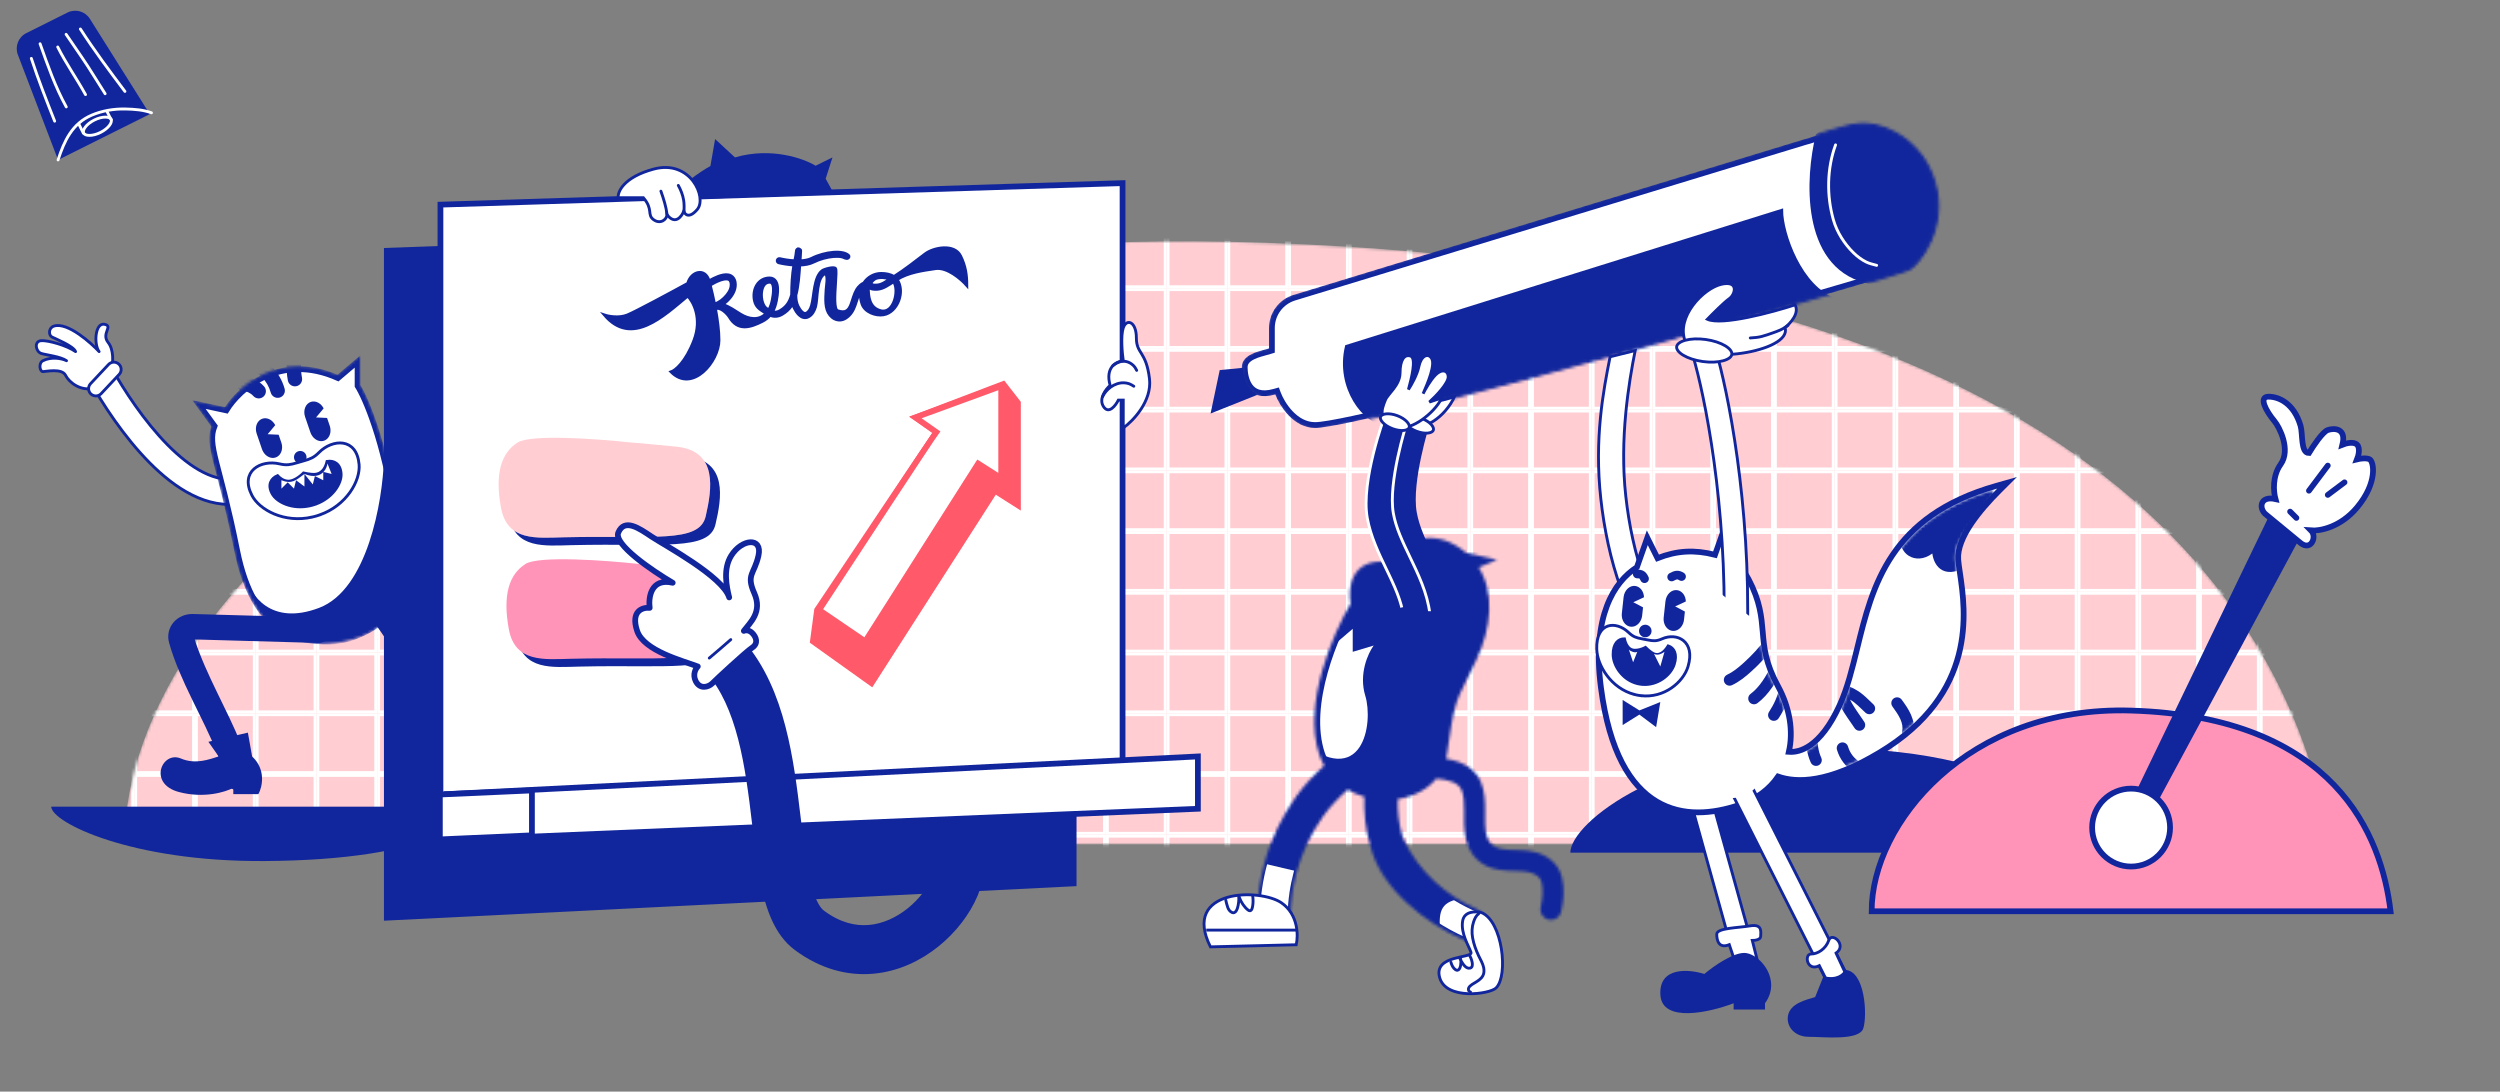 <svg width="868" height="379" viewBox="0 0 868 379" fill="none" xmlns="http://www.w3.org/2000/svg">
<rect x="0" y="0" width="868" height="379" fill="#808080" stroke="none"/>
<mask id="mask0" mask-type="alpha" maskUnits="userSpaceOnUse" x="0" y="0" width="868" height="379">
<rect width="868" height="379" fill="#C4C4C4"/>
</mask>
<g mask="url(#mask0)">
<mask id="mask1" mask-type="alpha" maskUnits="userSpaceOnUse" x="43" y="83" width="766" height="211">
<path d="M43.223 293.148H808.932C795.855 214.688 727.566 90.46 426.078 83.922C184.887 78.691 43.223 201.611 43.223 293.148Z" fill="#FF596A"/>
</mask>
<g mask="url(#mask1)">
<path d="M43.223 293.148H808.932C795.855 214.688 727.566 90.46 426.078 83.922C184.887 78.691 43.223 201.611 43.223 293.148Z" fill="white"/>
<path d="M43.223 293.148H808.932C795.855 214.688 727.566 90.46 426.078 83.922C184.887 78.691 43.223 201.611 43.223 293.148Z" fill="#FF596A" fill-opacity="0.3"/>
<rect x="26.027" y="79.47" width="20.085" height="20.085" stroke="white"/>
<rect x="47.112" y="79.47" width="20.085" height="20.085" stroke="white"/>
<rect x="68.197" y="79.47" width="20.085" height="20.085" stroke="white"/>
<rect x="89.282" y="79.47" width="20.085" height="20.085" stroke="white"/>
<rect x="110.367" y="79.47" width="20.085" height="20.085" stroke="white"/>
<rect x="131.453" y="79.47" width="20.085" height="20.085" stroke="white"/>
<rect x="152.538" y="79.47" width="20.085" height="20.085" stroke="white"/>
<rect x="173.623" y="79.47" width="20.085" height="20.085" stroke="white"/>
<rect x="194.708" y="79.47" width="20.085" height="20.085" stroke="white"/>
<rect x="215.793" y="79.47" width="20.085" height="20.085" stroke="white"/>
<rect x="236.878" y="79.47" width="20.085" height="20.085" stroke="white"/>
<rect x="257.963" y="79.47" width="20.085" height="20.085" stroke="white"/>
<rect x="279.048" y="79.47" width="20.085" height="20.085" stroke="white"/>
<rect x="300.133" y="79.47" width="20.085" height="20.085" stroke="white"/>
<rect x="321.218" y="79.47" width="20.085" height="20.085" stroke="white"/>
<rect x="342.303" y="79.47" width="20.085" height="20.085" stroke="white"/>
<rect x="363.388" y="79.47" width="20.085" height="20.085" stroke="white"/>
<rect x="384.474" y="79.47" width="20.085" height="20.085" stroke="white"/>
<rect x="405.559" y="79.47" width="20.085" height="20.085" stroke="white"/>
<rect x="426.644" y="79.47" width="20.085" height="20.085" stroke="white"/>
<rect x="447.729" y="79.47" width="20.085" height="20.085" stroke="white"/>
<rect x="468.814" y="79.47" width="20.085" height="20.085" stroke="white"/>
<rect x="489.899" y="79.47" width="20.085" height="20.085" stroke="white"/>
<rect x="510.984" y="79.47" width="20.085" height="20.085" stroke="white"/>
<rect x="532.069" y="79.47" width="20.085" height="20.085" stroke="white"/>
<rect x="553.154" y="79.47" width="20.085" height="20.085" stroke="white"/>
<rect x="574.239" y="79.47" width="20.085" height="20.085" stroke="white"/>
<rect x="595.324" y="79.47" width="20.085" height="20.085" stroke="white"/>
<rect x="616.41" y="79.47" width="20.085" height="20.085" stroke="white"/>
<rect x="637.495" y="79.47" width="20.085" height="20.085" stroke="white"/>
<rect x="658.58" y="79.47" width="20.085" height="20.085" stroke="white"/>
<rect x="679.665" y="79.47" width="20.085" height="20.085" stroke="white"/>
<rect x="700.75" y="79.47" width="20.085" height="20.085" stroke="white"/>
<rect x="721.835" y="79.47" width="20.085" height="20.085" stroke="white"/>
<rect x="742.92" y="79.47" width="20.085" height="20.085" stroke="white"/>
<rect x="764.005" y="79.47" width="20.085" height="20.085" stroke="white"/>
<rect x="785.09" y="79.47" width="20.085" height="20.085" stroke="white"/>
<rect x="806.175" y="79.47" width="20.085" height="20.085" stroke="white"/>
<rect x="26.027" y="100.555" width="20.085" height="20.085" stroke="white"/>
<rect x="47.112" y="100.555" width="20.085" height="20.085" stroke="white"/>
<rect x="68.197" y="100.555" width="20.085" height="20.085" stroke="white"/>
<rect x="89.282" y="100.555" width="20.085" height="20.085" stroke="white"/>
<rect x="110.367" y="100.555" width="20.085" height="20.085" stroke="white"/>
<rect x="131.453" y="100.555" width="20.085" height="20.085" stroke="white"/>
<rect x="152.538" y="100.555" width="20.085" height="20.085" stroke="white"/>
<rect x="173.623" y="100.555" width="20.085" height="20.085" stroke="white"/>
<rect x="194.708" y="100.555" width="20.085" height="20.085" stroke="white"/>
<rect x="215.793" y="100.555" width="20.085" height="20.085" stroke="white"/>
<rect x="236.878" y="100.555" width="20.085" height="20.085" stroke="white"/>
<rect x="257.963" y="100.555" width="20.085" height="20.085" stroke="white"/>
<rect x="279.048" y="100.555" width="20.085" height="20.085" stroke="white"/>
<rect x="300.133" y="100.555" width="20.085" height="20.085" stroke="white"/>
<rect x="321.218" y="100.555" width="20.085" height="20.085" stroke="white"/>
<rect x="342.303" y="100.555" width="20.085" height="20.085" stroke="white"/>
<rect x="363.388" y="100.555" width="20.085" height="20.085" stroke="white"/>
<rect x="384.474" y="100.555" width="20.085" height="20.085" stroke="white"/>
<rect x="405.559" y="100.555" width="20.085" height="20.085" stroke="white"/>
<rect x="426.644" y="100.555" width="20.085" height="20.085" stroke="white"/>
<rect x="447.729" y="100.555" width="20.085" height="20.085" stroke="white"/>
<rect x="468.814" y="100.555" width="20.085" height="20.085" stroke="white"/>
<rect x="489.899" y="100.555" width="20.085" height="20.085" stroke="white"/>
<rect x="510.984" y="100.555" width="20.085" height="20.085" stroke="white"/>
<rect x="532.069" y="100.555" width="20.085" height="20.085" stroke="white"/>
<rect x="553.154" y="100.555" width="20.085" height="20.085" stroke="white"/>
<rect x="574.239" y="100.555" width="20.085" height="20.085" stroke="white"/>
<rect x="595.324" y="100.555" width="20.085" height="20.085" stroke="white"/>
<rect x="616.41" y="100.555" width="20.085" height="20.085" stroke="white"/>
<rect x="637.495" y="100.555" width="20.085" height="20.085" stroke="white"/>
<rect x="658.58" y="100.555" width="20.085" height="20.085" stroke="white"/>
<rect x="679.665" y="100.555" width="20.085" height="20.085" stroke="white"/>
<rect x="700.75" y="100.555" width="20.085" height="20.085" stroke="white"/>
<rect x="721.835" y="100.555" width="20.085" height="20.085" stroke="white"/>
<rect x="742.92" y="100.555" width="20.085" height="20.085" stroke="white"/>
<rect x="764.005" y="100.555" width="20.085" height="20.085" stroke="white"/>
<rect x="785.09" y="100.555" width="20.085" height="20.085" stroke="white"/>
<rect x="806.175" y="100.555" width="20.085" height="20.085" stroke="white"/>
<rect x="26.027" y="121.64" width="20.085" height="20.085" stroke="white"/>
<rect x="47.112" y="121.64" width="20.085" height="20.085" stroke="white"/>
<rect x="68.197" y="121.64" width="20.085" height="20.085" stroke="white"/>
<rect x="89.282" y="121.64" width="20.085" height="20.085" stroke="white"/>
<rect x="110.367" y="121.64" width="20.085" height="20.085" stroke="white"/>
<rect x="131.453" y="121.64" width="20.085" height="20.085" stroke="white"/>
<rect x="152.538" y="121.64" width="20.085" height="20.085" stroke="white"/>
<rect x="173.623" y="121.64" width="20.085" height="20.085" stroke="white"/>
<rect x="194.708" y="121.64" width="20.085" height="20.085" stroke="white"/>
<rect x="215.793" y="121.64" width="20.085" height="20.085" stroke="white"/>
<rect x="236.878" y="121.64" width="20.085" height="20.085" stroke="white"/>
<rect x="257.963" y="121.64" width="20.085" height="20.085" stroke="white"/>
<rect x="279.048" y="121.64" width="20.085" height="20.085" stroke="white"/>
<rect x="300.133" y="121.64" width="20.085" height="20.085" stroke="white"/>
<rect x="321.218" y="121.64" width="20.085" height="20.085" stroke="white"/>
<rect x="342.303" y="121.64" width="20.085" height="20.085" stroke="white"/>
<rect x="363.388" y="121.64" width="20.085" height="20.085" stroke="white"/>
<rect x="384.474" y="121.64" width="20.085" height="20.085" stroke="white"/>
<rect x="405.559" y="121.64" width="20.085" height="20.085" stroke="white"/>
<rect x="426.644" y="121.64" width="20.085" height="20.085" stroke="white"/>
<rect x="447.729" y="121.64" width="20.085" height="20.085" stroke="white"/>
<rect x="468.814" y="121.64" width="20.085" height="20.085" stroke="white"/>
<rect x="489.899" y="121.64" width="20.085" height="20.085" stroke="white"/>
<rect x="510.984" y="121.64" width="20.085" height="20.085" stroke="white"/>
<rect x="532.069" y="121.64" width="20.085" height="20.085" stroke="white"/>
<rect x="553.154" y="121.64" width="20.085" height="20.085" stroke="white"/>
<rect x="574.239" y="121.64" width="20.085" height="20.085" stroke="white"/>
<rect x="595.324" y="121.64" width="20.085" height="20.085" stroke="white"/>
<rect x="616.41" y="121.64" width="20.085" height="20.085" stroke="white"/>
<rect x="637.495" y="121.64" width="20.085" height="20.085" stroke="white"/>
<rect x="658.58" y="121.64" width="20.085" height="20.085" stroke="white"/>
<rect x="679.665" y="121.64" width="20.085" height="20.085" stroke="white"/>
<rect x="700.75" y="121.64" width="20.085" height="20.085" stroke="white"/>
<rect x="721.835" y="121.64" width="20.085" height="20.085" stroke="white"/>
<rect x="742.92" y="121.64" width="20.085" height="20.085" stroke="white"/>
<rect x="764.005" y="121.64" width="20.085" height="20.085" stroke="white"/>
<rect x="785.09" y="121.64" width="20.085" height="20.085" stroke="white"/>
<rect x="806.175" y="121.64" width="20.085" height="20.085" stroke="white"/>
<rect x="26.027" y="142.725" width="20.085" height="20.085" stroke="white"/>
<rect x="47.112" y="142.725" width="20.085" height="20.085" stroke="white"/>
<rect x="68.197" y="142.725" width="20.085" height="20.085" stroke="white"/>
<rect x="89.282" y="142.725" width="20.085" height="20.085" stroke="white"/>
<rect x="110.367" y="142.725" width="20.085" height="20.085" stroke="white"/>
<rect x="131.453" y="142.725" width="20.085" height="20.085" stroke="white"/>
<rect x="152.538" y="142.725" width="20.085" height="20.085" stroke="white"/>
<rect x="173.623" y="142.725" width="20.085" height="20.085" stroke="white"/>
<rect x="194.708" y="142.725" width="20.085" height="20.085" stroke="white"/>
<rect x="215.793" y="142.725" width="20.085" height="20.085" stroke="white"/>
<rect x="236.878" y="142.725" width="20.085" height="20.085" stroke="white"/>
<rect x="257.963" y="142.725" width="20.085" height="20.085" stroke="white"/>
<rect x="279.048" y="142.725" width="20.085" height="20.085" stroke="white"/>
<rect x="300.133" y="142.725" width="20.085" height="20.085" stroke="white"/>
<rect x="321.218" y="142.725" width="20.085" height="20.085" stroke="white"/>
<rect x="342.303" y="142.725" width="20.085" height="20.085" stroke="white"/>
<rect x="363.388" y="142.725" width="20.085" height="20.085" stroke="white"/>
<rect x="384.474" y="142.725" width="20.085" height="20.085" stroke="white"/>
<rect x="405.559" y="142.725" width="20.085" height="20.085" stroke="white"/>
<rect x="426.644" y="142.725" width="20.085" height="20.085" stroke="white"/>
<rect x="447.729" y="142.725" width="20.085" height="20.085" stroke="white"/>
<rect x="468.814" y="142.725" width="20.085" height="20.085" stroke="white"/>
<rect x="489.899" y="142.725" width="20.085" height="20.085" stroke="white"/>
<rect x="510.984" y="142.725" width="20.085" height="20.085" stroke="white"/>
<rect x="532.069" y="142.725" width="20.085" height="20.085" stroke="white"/>
<rect x="553.154" y="142.725" width="20.085" height="20.085" stroke="white"/>
<rect x="574.239" y="142.725" width="20.085" height="20.085" stroke="white"/>
<rect x="595.324" y="142.725" width="20.085" height="20.085" stroke="white"/>
<rect x="616.41" y="142.725" width="20.085" height="20.085" stroke="white"/>
<rect x="637.495" y="142.725" width="20.085" height="20.085" stroke="white"/>
<rect x="658.58" y="142.725" width="20.085" height="20.085" stroke="white"/>
<rect x="679.665" y="142.725" width="20.085" height="20.085" stroke="white"/>
<rect x="700.75" y="142.725" width="20.085" height="20.085" stroke="white"/>
<rect x="721.835" y="142.725" width="20.085" height="20.085" stroke="white"/>
<rect x="742.92" y="142.725" width="20.085" height="20.085" stroke="white"/>
<rect x="764.005" y="142.725" width="20.085" height="20.085" stroke="white"/>
<rect x="785.09" y="142.725" width="20.085" height="20.085" stroke="white"/>
<rect x="806.175" y="142.725" width="20.085" height="20.085" stroke="white"/>
<rect x="26.027" y="163.81" width="20.085" height="20.085" stroke="white"/>
<rect x="47.112" y="163.81" width="20.085" height="20.085" stroke="white"/>
<rect x="68.197" y="163.81" width="20.085" height="20.085" stroke="white"/>
<rect x="89.282" y="163.81" width="20.085" height="20.085" stroke="white"/>
<rect x="110.367" y="163.81" width="20.085" height="20.085" stroke="white"/>
<rect x="131.453" y="163.81" width="20.085" height="20.085" stroke="white"/>
<rect x="152.538" y="163.81" width="20.085" height="20.085" stroke="white"/>
<rect x="173.623" y="163.81" width="20.085" height="20.085" stroke="white"/>
<rect x="194.708" y="163.81" width="20.085" height="20.085" stroke="white"/>
<rect x="215.793" y="163.81" width="20.085" height="20.085" stroke="white"/>
<rect x="236.878" y="163.81" width="20.085" height="20.085" stroke="white"/>
<rect x="257.963" y="163.81" width="20.085" height="20.085" stroke="white"/>
<rect x="279.048" y="163.81" width="20.085" height="20.085" stroke="white"/>
<rect x="300.133" y="163.81" width="20.085" height="20.085" stroke="white"/>
<rect x="321.218" y="163.81" width="20.085" height="20.085" stroke="white"/>
<rect x="342.303" y="163.81" width="20.085" height="20.085" stroke="white"/>
<rect x="363.388" y="163.81" width="20.085" height="20.085" stroke="white"/>
<rect x="384.474" y="163.81" width="20.085" height="20.085" stroke="white"/>
<rect x="405.559" y="163.81" width="20.085" height="20.085" stroke="white"/>
<rect x="426.644" y="163.81" width="20.085" height="20.085" stroke="white"/>
<rect x="447.729" y="163.81" width="20.085" height="20.085" stroke="white"/>
<rect x="468.814" y="163.81" width="20.085" height="20.085" stroke="white"/>
<rect x="489.899" y="163.81" width="20.085" height="20.085" stroke="white"/>
<rect x="510.984" y="163.81" width="20.085" height="20.085" stroke="white"/>
<rect x="532.069" y="163.81" width="20.085" height="20.085" stroke="white"/>
<rect x="553.154" y="163.81" width="20.085" height="20.085" stroke="white"/>
<rect x="574.239" y="163.81" width="20.085" height="20.085" stroke="white"/>
<rect x="595.324" y="163.81" width="20.085" height="20.085" stroke="white"/>
<rect x="616.41" y="163.81" width="20.085" height="20.085" stroke="white"/>
<rect x="637.495" y="163.81" width="20.085" height="20.085" stroke="white"/>
<rect x="658.58" y="163.81" width="20.085" height="20.085" stroke="white"/>
<rect x="679.665" y="163.81" width="20.085" height="20.085" stroke="white"/>
<rect x="700.75" y="163.81" width="20.085" height="20.085" stroke="white"/>
<rect x="721.835" y="163.81" width="20.085" height="20.085" stroke="white"/>
<rect x="742.92" y="163.81" width="20.085" height="20.085" stroke="white"/>
<rect x="764.005" y="163.81" width="20.085" height="20.085" stroke="white"/>
<rect x="785.09" y="163.81" width="20.085" height="20.085" stroke="white"/>
<rect x="806.175" y="163.81" width="20.085" height="20.085" stroke="white"/>
<rect x="26.027" y="184.895" width="20.085" height="20.085" stroke="white"/>
<rect x="47.112" y="184.895" width="20.085" height="20.085" stroke="white"/>
<rect x="68.197" y="184.895" width="20.085" height="20.085" stroke="white"/>
<rect x="89.282" y="184.895" width="20.085" height="20.085" stroke="white"/>
<rect x="110.367" y="184.895" width="20.085" height="20.085" stroke="white"/>
<rect x="131.453" y="184.895" width="20.085" height="20.085" stroke="white"/>
<rect x="152.538" y="184.895" width="20.085" height="20.085" stroke="white"/>
<rect x="173.623" y="184.895" width="20.085" height="20.085" stroke="white"/>
<rect x="194.708" y="184.895" width="20.085" height="20.085" stroke="white"/>
<rect x="215.793" y="184.895" width="20.085" height="20.085" stroke="white"/>
<rect x="236.878" y="184.895" width="20.085" height="20.085" stroke="white"/>
<rect x="257.963" y="184.895" width="20.085" height="20.085" stroke="white"/>
<rect x="279.048" y="184.895" width="20.085" height="20.085" stroke="white"/>
<rect x="300.133" y="184.895" width="20.085" height="20.085" stroke="white"/>
<rect x="321.218" y="184.895" width="20.085" height="20.085" stroke="white"/>
<rect x="342.303" y="184.895" width="20.085" height="20.085" stroke="white"/>
<rect x="363.388" y="184.895" width="20.085" height="20.085" stroke="white"/>
<rect x="384.474" y="184.895" width="20.085" height="20.085" stroke="white"/>
<rect x="405.559" y="184.895" width="20.085" height="20.085" stroke="white"/>
<rect x="426.644" y="184.895" width="20.085" height="20.085" stroke="white"/>
<rect x="447.729" y="184.895" width="20.085" height="20.085" stroke="white"/>
<rect x="468.814" y="184.895" width="20.085" height="20.085" stroke="white"/>
<rect x="489.899" y="184.895" width="20.085" height="20.085" stroke="white"/>
<rect x="510.984" y="184.895" width="20.085" height="20.085" stroke="white"/>
<rect x="532.069" y="184.895" width="20.085" height="20.085" stroke="white"/>
<rect x="553.154" y="184.895" width="20.085" height="20.085" stroke="white"/>
<rect x="574.239" y="184.895" width="20.085" height="20.085" stroke="white"/>
<rect x="595.324" y="184.895" width="20.085" height="20.085" stroke="white"/>
<rect x="616.41" y="184.895" width="20.085" height="20.085" stroke="white"/>
<rect x="637.495" y="184.895" width="20.085" height="20.085" stroke="white"/>
<rect x="658.58" y="184.895" width="20.085" height="20.085" stroke="white"/>
<rect x="679.665" y="184.895" width="20.085" height="20.085" stroke="white"/>
<rect x="700.75" y="184.895" width="20.085" height="20.085" stroke="white"/>
<rect x="721.835" y="184.895" width="20.085" height="20.085" stroke="white"/>
<rect x="742.92" y="184.895" width="20.085" height="20.085" stroke="white"/>
<rect x="764.005" y="184.895" width="20.085" height="20.085" stroke="white"/>
<rect x="785.09" y="184.895" width="20.085" height="20.085" stroke="white"/>
<rect x="806.175" y="184.895" width="20.085" height="20.085" stroke="white"/>
<rect x="26.027" y="205.98" width="20.085" height="20.085" stroke="white"/>
<rect x="47.112" y="205.98" width="20.085" height="20.085" stroke="white"/>
<rect x="68.197" y="205.98" width="20.085" height="20.085" stroke="white"/>
<rect x="89.282" y="205.98" width="20.085" height="20.085" stroke="white"/>
<rect x="110.367" y="205.98" width="20.085" height="20.085" stroke="white"/>
<rect x="131.453" y="205.98" width="20.085" height="20.085" stroke="white"/>
<rect x="152.538" y="205.98" width="20.085" height="20.085" stroke="white"/>
<rect x="173.623" y="205.98" width="20.085" height="20.085" stroke="white"/>
<rect x="194.708" y="205.98" width="20.085" height="20.085" stroke="white"/>
<rect x="215.793" y="205.98" width="20.085" height="20.085" stroke="white"/>
<rect x="236.878" y="205.98" width="20.085" height="20.085" stroke="white"/>
<rect x="257.963" y="205.98" width="20.085" height="20.085" stroke="white"/>
<rect x="279.048" y="205.98" width="20.085" height="20.085" stroke="white"/>
<rect x="300.133" y="205.98" width="20.085" height="20.085" stroke="white"/>
<rect x="321.218" y="205.98" width="20.085" height="20.085" stroke="white"/>
<rect x="342.303" y="205.98" width="20.085" height="20.085" stroke="white"/>
<rect x="363.388" y="205.98" width="20.085" height="20.085" stroke="white"/>
<rect x="384.474" y="205.98" width="20.085" height="20.085" stroke="white"/>
<rect x="405.559" y="205.98" width="20.085" height="20.085" stroke="white"/>
<rect x="426.644" y="205.98" width="20.085" height="20.085" stroke="white"/>
<rect x="447.729" y="205.98" width="20.085" height="20.085" stroke="white"/>
<rect x="468.814" y="205.98" width="20.085" height="20.085" stroke="white"/>
<rect x="489.899" y="205.98" width="20.085" height="20.085" stroke="white"/>
<rect x="510.984" y="205.98" width="20.085" height="20.085" stroke="white"/>
<rect x="532.069" y="205.98" width="20.085" height="20.085" stroke="white"/>
<rect x="553.154" y="205.98" width="20.085" height="20.085" stroke="white"/>
<rect x="574.239" y="205.98" width="20.085" height="20.085" stroke="white"/>
<rect x="595.324" y="205.98" width="20.085" height="20.085" stroke="white"/>
<rect x="616.41" y="205.98" width="20.085" height="20.085" stroke="white"/>
<rect x="637.495" y="205.98" width="20.085" height="20.085" stroke="white"/>
<rect x="658.58" y="205.98" width="20.085" height="20.085" stroke="white"/>
<rect x="679.665" y="205.98" width="20.085" height="20.085" stroke="white"/>
<rect x="700.75" y="205.98" width="20.085" height="20.085" stroke="white"/>
<rect x="721.835" y="205.98" width="20.085" height="20.085" stroke="white"/>
<rect x="742.92" y="205.98" width="20.085" height="20.085" stroke="white"/>
<rect x="764.005" y="205.98" width="20.085" height="20.085" stroke="white"/>
<rect x="785.09" y="205.98" width="20.085" height="20.085" stroke="white"/>
<rect x="806.175" y="205.98" width="20.085" height="20.085" stroke="white"/>
<rect x="26.027" y="227.065" width="20.085" height="20.085" stroke="white"/>
<rect x="47.112" y="227.065" width="20.085" height="20.085" stroke="white"/>
<rect x="68.197" y="227.065" width="20.085" height="20.085" stroke="white"/>
<rect x="89.282" y="227.065" width="20.085" height="20.085" stroke="white"/>
<rect x="110.367" y="227.065" width="20.085" height="20.085" stroke="white"/>
<rect x="131.453" y="227.065" width="20.085" height="20.085" stroke="white"/>
<rect x="152.538" y="227.065" width="20.085" height="20.085" stroke="white"/>
<rect x="173.623" y="227.065" width="20.085" height="20.085" stroke="white"/>
<rect x="194.708" y="227.065" width="20.085" height="20.085" stroke="white"/>
<rect x="215.793" y="227.065" width="20.085" height="20.085" stroke="white"/>
<rect x="236.878" y="227.065" width="20.085" height="20.085" stroke="white"/>
<rect x="257.963" y="227.065" width="20.085" height="20.085" stroke="white"/>
<rect x="279.048" y="227.065" width="20.085" height="20.085" stroke="white"/>
<rect x="300.133" y="227.065" width="20.085" height="20.085" stroke="white"/>
<rect x="321.218" y="227.065" width="20.085" height="20.085" stroke="white"/>
<rect x="342.303" y="227.065" width="20.085" height="20.085" stroke="white"/>
<rect x="363.388" y="227.065" width="20.085" height="20.085" stroke="white"/>
<rect x="384.474" y="227.065" width="20.085" height="20.085" stroke="white"/>
<rect x="405.559" y="227.065" width="20.085" height="20.085" stroke="white"/>
<rect x="426.644" y="227.065" width="20.085" height="20.085" stroke="white"/>
<rect x="447.729" y="227.065" width="20.085" height="20.085" stroke="white"/>
<rect x="468.814" y="227.065" width="20.085" height="20.085" stroke="white"/>
<rect x="489.899" y="227.065" width="20.085" height="20.085" stroke="white"/>
<rect x="510.984" y="227.065" width="20.085" height="20.085" stroke="white"/>
<rect x="532.069" y="227.065" width="20.085" height="20.085" stroke="white"/>
<rect x="553.154" y="227.065" width="20.085" height="20.085" stroke="white"/>
<rect x="574.239" y="227.065" width="20.085" height="20.085" stroke="white"/>
<rect x="595.324" y="227.065" width="20.085" height="20.085" stroke="white"/>
<rect x="616.41" y="227.065" width="20.085" height="20.085" stroke="white"/>
<rect x="637.495" y="227.065" width="20.085" height="20.085" stroke="white"/>
<rect x="658.58" y="227.065" width="20.085" height="20.085" stroke="white"/>
<rect x="679.665" y="227.065" width="20.085" height="20.085" stroke="white"/>
<rect x="700.75" y="227.065" width="20.085" height="20.085" stroke="white"/>
<rect x="721.835" y="227.065" width="20.085" height="20.085" stroke="white"/>
<rect x="742.92" y="227.065" width="20.085" height="20.085" stroke="white"/>
<rect x="764.005" y="227.065" width="20.085" height="20.085" stroke="white"/>
<rect x="785.09" y="227.065" width="20.085" height="20.085" stroke="white"/>
<rect x="806.175" y="227.065" width="20.085" height="20.085" stroke="white"/>
<rect x="26.027" y="248.15" width="20.085" height="20.085" stroke="white"/>
<rect x="47.112" y="248.15" width="20.085" height="20.085" stroke="white"/>
<rect x="68.197" y="248.15" width="20.085" height="20.085" stroke="white"/>
<rect x="89.282" y="248.15" width="20.085" height="20.085" stroke="white"/>
<rect x="110.367" y="248.15" width="20.085" height="20.085" stroke="white"/>
<rect x="131.453" y="248.15" width="20.085" height="20.085" stroke="white"/>
<rect x="152.538" y="248.15" width="20.085" height="20.085" stroke="white"/>
<rect x="173.623" y="248.15" width="20.085" height="20.085" stroke="white"/>
<rect x="194.708" y="248.15" width="20.085" height="20.085" stroke="white"/>
<rect x="215.793" y="248.15" width="20.085" height="20.085" stroke="white"/>
<rect x="236.878" y="248.15" width="20.085" height="20.085" stroke="white"/>
<rect x="257.963" y="248.15" width="20.085" height="20.085" stroke="white"/>
<rect x="279.048" y="248.15" width="20.085" height="20.085" stroke="white"/>
<rect x="300.133" y="248.15" width="20.085" height="20.085" stroke="white"/>
<rect x="321.218" y="248.15" width="20.085" height="20.085" stroke="white"/>
<rect x="342.303" y="248.15" width="20.085" height="20.085" stroke="white"/>
<rect x="363.388" y="248.15" width="20.085" height="20.085" stroke="white"/>
<rect x="384.474" y="248.15" width="20.085" height="20.085" stroke="white"/>
<rect x="405.559" y="248.15" width="20.085" height="20.085" stroke="white"/>
<rect x="426.644" y="248.15" width="20.085" height="20.085" stroke="white"/>
<rect x="447.729" y="248.15" width="20.085" height="20.085" stroke="white"/>
<rect x="468.814" y="248.15" width="20.085" height="20.085" stroke="white"/>
<rect x="489.899" y="248.15" width="20.085" height="20.085" stroke="white"/>
<rect x="510.984" y="248.15" width="20.085" height="20.085" stroke="white"/>
<rect x="532.069" y="248.15" width="20.085" height="20.085" stroke="white"/>
<rect x="553.154" y="248.15" width="20.085" height="20.085" stroke="white"/>
<rect x="574.239" y="248.15" width="20.085" height="20.085" stroke="white"/>
<rect x="595.324" y="248.15" width="20.085" height="20.085" stroke="white"/>
<rect x="616.41" y="248.15" width="20.085" height="20.085" stroke="white"/>
<rect x="637.495" y="248.15" width="20.085" height="20.085" stroke="white"/>
<rect x="658.58" y="248.15" width="20.085" height="20.085" stroke="white"/>
<rect x="679.665" y="248.15" width="20.085" height="20.085" stroke="white"/>
<rect x="700.75" y="248.15" width="20.085" height="20.085" stroke="white"/>
<rect x="721.835" y="248.15" width="20.085" height="20.085" stroke="white"/>
<rect x="742.92" y="248.15" width="20.085" height="20.085" stroke="white"/>
<rect x="764.005" y="248.15" width="20.085" height="20.085" stroke="white"/>
<rect x="785.09" y="248.15" width="20.085" height="20.085" stroke="white"/>
<rect x="806.175" y="248.15" width="20.085" height="20.085" stroke="white"/>
<rect x="26.027" y="269.235" width="20.085" height="20.085" stroke="white"/>
<rect x="47.112" y="269.235" width="20.085" height="20.085" stroke="white"/>
<rect x="68.197" y="269.235" width="20.085" height="20.085" stroke="white"/>
<rect x="89.282" y="269.235" width="20.085" height="20.085" stroke="white"/>
<rect x="110.367" y="269.235" width="20.085" height="20.085" stroke="white"/>
<rect x="131.453" y="269.235" width="20.085" height="20.085" stroke="white"/>
<rect x="152.538" y="269.235" width="20.085" height="20.085" stroke="white"/>
<rect x="173.623" y="269.235" width="20.085" height="20.085" stroke="white"/>
<rect x="194.708" y="269.235" width="20.085" height="20.085" stroke="white"/>
<rect x="215.793" y="269.235" width="20.085" height="20.085" stroke="white"/>
<rect x="236.878" y="269.235" width="20.085" height="20.085" stroke="white"/>
<rect x="257.963" y="269.235" width="20.085" height="20.085" stroke="white"/>
<rect x="279.048" y="269.235" width="20.085" height="20.085" stroke="white"/>
<rect x="300.133" y="269.235" width="20.085" height="20.085" stroke="white"/>
<rect x="321.218" y="269.235" width="20.085" height="20.085" stroke="white"/>
<rect x="342.303" y="269.235" width="20.085" height="20.085" stroke="white"/>
<rect x="363.388" y="269.235" width="20.085" height="20.085" stroke="white"/>
<rect x="384.474" y="269.235" width="20.085" height="20.085" stroke="white"/>
<rect x="405.559" y="269.235" width="20.085" height="20.085" stroke="white"/>
<rect x="426.644" y="269.235" width="20.085" height="20.085" stroke="white"/>
<rect x="447.729" y="269.235" width="20.085" height="20.085" stroke="white"/>
<rect x="468.814" y="269.235" width="20.085" height="20.085" stroke="white"/>
<rect x="489.899" y="269.235" width="20.085" height="20.085" stroke="white"/>
<rect x="510.984" y="269.235" width="20.085" height="20.085" stroke="white"/>
<rect x="532.069" y="269.235" width="20.085" height="20.085" stroke="white"/>
<rect x="553.154" y="269.235" width="20.085" height="20.085" stroke="white"/>
<rect x="574.239" y="269.235" width="20.085" height="20.085" stroke="white"/>
<rect x="595.324" y="269.235" width="20.085" height="20.085" stroke="white"/>
<rect x="616.41" y="269.235" width="20.085" height="20.085" stroke="white"/>
<rect x="637.495" y="269.235" width="20.085" height="20.085" stroke="white"/>
<rect x="658.58" y="269.235" width="20.085" height="20.085" stroke="white"/>
<rect x="679.665" y="269.235" width="20.085" height="20.085" stroke="white"/>
<rect x="700.75" y="269.235" width="20.085" height="20.085" stroke="white"/>
<rect x="721.835" y="269.235" width="20.085" height="20.085" stroke="white"/>
<rect x="742.92" y="269.235" width="20.085" height="20.085" stroke="white"/>
<rect x="764.005" y="269.235" width="20.085" height="20.085" stroke="white"/>
<rect x="785.09" y="269.235" width="20.085" height="20.085" stroke="white"/>
<rect x="806.175" y="269.235" width="20.085" height="20.085" stroke="white"/>
<rect x="26.027" y="290.321" width="20.085" height="20.085" stroke="white"/>
<rect x="47.112" y="290.321" width="20.085" height="20.085" stroke="white"/>
<rect x="68.197" y="290.321" width="20.085" height="20.085" stroke="white"/>
<rect x="89.282" y="290.321" width="20.085" height="20.085" stroke="white"/>
<rect x="110.367" y="290.321" width="20.085" height="20.085" stroke="white"/>
<rect x="131.453" y="290.321" width="20.085" height="20.085" stroke="white"/>
<rect x="152.538" y="290.321" width="20.085" height="20.085" stroke="white"/>
<rect x="173.623" y="290.321" width="20.085" height="20.085" stroke="white"/>
<rect x="194.708" y="290.321" width="20.085" height="20.085" stroke="white"/>
<rect x="215.793" y="290.321" width="20.085" height="20.085" stroke="white"/>
<rect x="236.878" y="290.321" width="20.085" height="20.085" stroke="white"/>
<rect x="257.963" y="290.321" width="20.085" height="20.085" stroke="white"/>
<rect x="279.048" y="290.321" width="20.085" height="20.085" stroke="white"/>
<rect x="300.133" y="290.321" width="20.085" height="20.085" stroke="white"/>
<rect x="321.218" y="290.321" width="20.085" height="20.085" stroke="white"/>
<rect x="342.303" y="290.321" width="20.085" height="20.085" stroke="white"/>
<rect x="363.388" y="290.321" width="20.085" height="20.085" stroke="white"/>
<rect x="384.474" y="290.321" width="20.085" height="20.085" stroke="white"/>
<rect x="405.559" y="290.321" width="20.085" height="20.085" stroke="white"/>
<rect x="426.644" y="290.321" width="20.085" height="20.085" stroke="white"/>
<rect x="447.729" y="290.321" width="20.085" height="20.085" stroke="white"/>
<rect x="468.814" y="290.321" width="20.085" height="20.085" stroke="white"/>
<rect x="489.899" y="290.321" width="20.085" height="20.085" stroke="white"/>
<rect x="510.984" y="290.321" width="20.085" height="20.085" stroke="white"/>
<rect x="532.069" y="290.321" width="20.085" height="20.085" stroke="white"/>
<rect x="553.154" y="290.321" width="20.085" height="20.085" stroke="white"/>
<rect x="574.239" y="290.321" width="20.085" height="20.085" stroke="white"/>
<rect x="595.324" y="290.321" width="20.085" height="20.085" stroke="white"/>
<rect x="616.41" y="290.321" width="20.085" height="20.085" stroke="white"/>
<rect x="637.495" y="290.321" width="20.085" height="20.085" stroke="white"/>
<rect x="658.58" y="290.321" width="20.085" height="20.085" stroke="white"/>
<rect x="679.665" y="290.321" width="20.085" height="20.085" stroke="white"/>
<rect x="700.75" y="290.321" width="20.085" height="20.085" stroke="white"/>
<rect x="721.835" y="290.321" width="20.085" height="20.085" stroke="white"/>
<rect x="742.92" y="290.321" width="20.085" height="20.085" stroke="white"/>
<rect x="764.005" y="290.321" width="20.085" height="20.085" stroke="white"/>
<rect x="785.09" y="290.321" width="20.085" height="20.085" stroke="white"/>
<rect x="806.175" y="290.321" width="20.085" height="20.085" stroke="white"/>
</g>
<path d="M545.22 296.054H725.387C722.31 287.201 706.242 260.477 635.304 259.74C578.553 259.149 545.22 285.725 545.22 296.054Z" fill="#11269C"/>
<path d="M17.797 280.072H165.998C163.467 284.675 150.25 298.571 91.897 298.955C45.215 299.262 17.797 285.442 17.797 280.072Z" fill="#11269C"/>
<path d="M649.833 316.396H830C826.923 290.263 810.855 248.885 739.916 246.708C683.166 244.965 649.833 285.907 649.833 316.396Z" fill="#FF94B8" stroke="#11269C" stroke-width="2"/>
<path fill-rule="evenodd" clip-rule="evenodd" d="M797.342 174.704C800.568 176.327 801.866 180.258 800.242 183.484L744.304 287.37C742.68 290.595 741.689 292.592 738.464 290.968C735.238 289.345 735.387 287.656 737.011 284.43L788.562 177.604C790.186 174.378 794.117 173.08 797.342 174.704Z" fill="#11269C"/>
<path d="M791.837 161.223C788.931 165.291 789.317 170.615 790.044 173.279C784.813 172.117 784.232 176.185 786.411 178.365L798.761 188.535C802.394 191.441 804.573 186.356 802.394 184.176C805.3 184.419 812.565 183.159 818.376 176.185C825.641 167.467 824.188 160.203 822.735 159.476C821.573 158.895 819.345 159.234 818.376 159.476C818.861 158.265 819.539 155.553 818.376 154.391C817.214 153.228 814.502 153.906 813.291 154.391C814.744 148.579 810.385 148.579 808.206 149.305C806.462 149.887 803.12 154.875 801.667 157.297C798.761 157.297 799.578 150.641 798.761 147.852C796.493 140.105 791.284 137.724 787.651 137.724C784.019 137.724 786.786 142.74 789.692 146.226C791.392 148.267 795.469 156.138 791.837 161.223Z" fill="white"/>
<path d="M795.129 177.638L797.309 179.818M801.667 170.373L808.206 161.656M808.206 171.826L814.018 167.467M790.044 173.279C789.317 170.615 788.931 165.291 791.837 161.223C795.469 156.138 791.392 148.267 789.692 146.226C786.786 142.74 784.019 137.724 787.651 137.724C791.284 137.724 796.493 140.105 798.761 147.852C799.578 150.641 798.761 157.297 801.667 157.297C803.12 154.875 806.462 149.887 808.206 149.305C810.385 148.579 814.744 148.579 813.291 154.391C814.502 153.906 817.214 153.228 818.376 154.391C819.539 155.553 818.861 158.265 818.376 159.476C819.345 159.234 821.573 158.895 822.735 159.476C824.188 160.203 825.641 167.467 818.376 176.185C812.565 183.159 805.3 184.419 802.394 184.176C804.573 186.356 802.394 191.441 798.761 188.535L786.411 178.365C784.232 176.185 784.813 172.117 790.044 173.279Z" stroke="#11269C" stroke-width="2" stroke-linecap="round"/>
<circle cx="739.917" cy="287.336" r="13.53" fill="white" stroke="#11269C" stroke-width="2"/>
<path d="M133.307 319.668V86.102L373.771 77.384V307.668L133.307 319.668Z" fill="#11269C"/>
<path d="M152.922 283.704V71.053L389.754 63.581V272.806L152.922 283.704Z" fill="white" stroke="#11269C" stroke-width="2"/>
<path d="M415.907 280.798V262.636L155.101 275.713V291.695L415.907 280.798Z" fill="white" stroke="#11269C" stroke-width="2"/>
<path d="M184.686 290.024V274.437L152.718 275.854V291.441L184.686 290.024Z" fill="white" stroke="#11269C" stroke-width="2"/>
<path fill-rule="evenodd" clip-rule="evenodd" d="M31.309 123.258C33.479 122.142 36.157 122.969 37.291 125.105C40.889 131.887 47.349 142.471 55.215 151.289C59.145 155.696 63.318 159.538 67.545 162.253C71.781 164.974 75.824 166.405 79.589 166.405C82.037 166.405 84.021 168.359 84.021 170.769C84.021 173.179 82.037 175.133 79.589 175.133C73.538 175.133 67.818 172.85 62.701 169.563C57.574 166.27 52.802 161.812 48.553 157.049C40.06 147.527 33.223 136.29 29.433 129.147C28.299 127.01 29.139 124.374 31.309 123.258Z" fill="white" stroke="#11269C" stroke-linecap="round"/>
<path d="M37.555 118.918C39.567 121.445 39.231 125.869 38.812 127.764C38.184 129.66 36.046 133.704 32.525 134.715C28.123 135.979 24.011 132.82 22.753 130.292C21.496 127.764 15.837 129.028 14.92 129.028C13.786 129.028 13.28 126.061 14.92 125.237C17.8 123.789 21.417 124.394 23.093 125.237C20.997 123.762 15.8 123.215 14.291 122.709C12.404 122.077 11.706 118.484 14.291 118.286C16.717 118.1 23.303 119.971 26.237 122.077C25.608 120.182 19.321 117.654 18.063 117.022C16.806 116.39 16.806 113.863 18.692 113.231C23.464 111.632 31.896 119.339 34.411 122.077C32.525 119.55 32.977 111.931 36.297 112.599C39.441 113.231 35.04 115.758 37.555 118.918Z" fill="white" stroke="#11269C" stroke-linejoin="round"/>
<path d="M35.124 136.667L41.38 129.993C42.374 128.934 42.271 127.256 41.155 126.326C40.127 125.47 38.611 125.563 37.696 126.539L31.439 133.212C30.446 134.272 30.549 135.95 31.665 136.88C32.692 137.736 34.209 137.643 35.124 136.667Z" fill="white" stroke="#11269C"/>
<mask id="mask2" mask-type="alpha" maskUnits="userSpaceOnUse" x="66" y="123" width="74" height="101">
<path d="M137.074 177.854C133.265 153.096 126.872 138.291 124.151 133.983V125.481L117.349 131.262C97.216 122.284 83.115 135.003 78.58 142.485L69.058 140.445L74.499 147.926C71.778 154.728 76.155 160.289 82.321 191.117C88.102 220.024 104.086 225.125 119.73 221.724C135.374 218.323 141.835 208.801 137.074 177.854Z" fill="white" stroke="#11269C" stroke-width="2"/>
</mask>
<g mask="url(#mask2)">
<path d="M137.074 177.854C133.265 153.096 126.872 138.291 124.151 133.983V125.481L117.349 131.262C97.216 122.284 83.115 135.003 78.58 142.485L69.058 140.445L74.499 147.926C71.778 154.728 76.155 160.289 82.321 191.117C88.102 220.024 104.086 225.125 119.73 221.724C135.374 218.323 141.835 208.801 137.074 177.854Z" fill="white" stroke="#11269C" stroke-width="2"/>
<path d="M110.786 211.056C127.64 204.663 132.822 174.005 133.307 159.476C135.728 168.678 140.717 189.116 141.298 197.252C142.024 207.423 131.854 217.594 131.127 217.594C130.401 217.594 120.956 227.765 103.521 221.953C89.573 217.303 85.601 205.486 85.359 200.158C86.812 206.455 93.931 217.449 110.786 211.056Z" fill="#11269C"/>
<path d="M97.044 157.909C96.298 158.787 95.199 159.161 94.07 158.922C92.691 158.63 91.483 157.469 90.956 155.928L89.119 150.564C88.733 149.438 88.754 148.231 89.175 147.232C89.969 145.349 91.964 144.669 93.747 145.675C94.502 146.1 95.136 146.786 95.557 147.618L92.929 150.757L96.746 150.937L97.672 153.641C98.2 155.182 97.956 156.837 97.044 157.909Z" fill="#11269C"/>
<path d="M113.853 152.085C113.107 152.962 112.008 153.336 110.879 153.097C109.5 152.805 108.292 151.645 107.765 150.103L105.928 144.739C105.542 143.614 105.563 142.407 105.984 141.408C106.778 139.524 108.773 138.845 110.556 139.85C111.311 140.276 111.945 140.962 112.366 141.793L109.738 144.933L113.555 145.112L114.481 147.816C115.009 149.357 114.765 151.012 113.853 152.085Z" fill="#11269C"/>
<circle cx="104.247" cy="158.749" r="2.179" fill="#11269C"/>
<path d="M104.264 160.351C104.681 160.231 105.094 160.111 105.504 159.991L105.505 159.996C107.672 159.373 108.974 158.904 110.723 157.128C115.398 152.379 123.864 151.816 124.677 161.268C125.161 166.896 120.386 175.495 110.927 178.801L110.929 178.808C110.525 178.944 110.114 179.073 109.697 179.193C109.28 179.313 108.864 179.423 108.449 179.523L108.447 179.516C98.68 181.754 90.06 177.017 87.473 171.995C83.129 163.562 90.595 159.53 97.081 161.062C99.507 161.634 100.859 161.337 103.025 160.712L103.023 160.706C103.434 160.589 103.847 160.471 104.264 160.351Z" fill="white" stroke="#11269C"/>
<path d="M96.361 165.141C94.114 166.09 92.79 168.246 94.476 171.386C96.06 174.337 101.507 177.033 107.786 175.564L107.788 175.568C108.055 175.503 108.322 175.432 108.591 175.354C108.859 175.277 109.123 175.195 109.384 175.108L109.383 175.104C115.48 173.004 118.656 167.822 118.426 164.481C118.183 160.952 115.947 159.822 113.56 160.189C113.24 161.574 112.735 162.614 112.073 163.351C111.307 164.203 110.374 164.601 109.415 164.686C107.898 164.819 105.381 164.223 105.381 164.223C105.381 164.223 102.445 167.325 99.777 167.045C98.37 166.898 97.19 166.048 96.361 165.141Z" fill="#11269C" stroke="#11269C"/>
<path d="M97.709 169.646V166.741C101.342 168.193 102.795 166.741 105.7 164.561C108.988 165.876 111.036 165.161 112.239 163.941V163.835L112.321 163.855C113.187 162.93 113.59 161.745 113.692 160.929L115.145 164.561L112.321 163.855C112.294 163.884 112.267 163.912 112.239 163.941V166.741L109.333 165.288L108.606 168.193L105.7 164.561V168.92L102.795 166.741L102.068 169.646L99.889 167.467L97.709 169.646Z" fill="white"/>
<path fill-rule="evenodd" clip-rule="evenodd" d="M88.657 125.483C89.633 124.506 91.216 124.506 92.192 125.483C92.372 125.663 92.604 125.84 93.034 126.164L93.045 126.173C93.418 126.455 93.957 126.862 94.446 127.371C96.561 129.574 97.974 132 98.816 134.946C99.195 136.274 98.427 137.658 97.099 138.037C95.771 138.416 94.388 137.648 94.008 136.32C93.396 134.175 92.402 132.462 90.839 130.834C90.659 130.647 90.423 130.459 90.02 130.154C89.995 130.135 89.969 130.116 89.942 130.095C89.595 129.834 89.098 129.46 88.657 129.018C87.68 128.042 87.68 126.459 88.657 125.483Z" fill="#11269C"/>
<path fill-rule="evenodd" clip-rule="evenodd" d="M81.771 132.628C81.998 131.266 83.286 130.346 84.648 130.573C87.106 130.983 89.73 131.962 91.694 134.172C92.611 135.204 92.518 136.784 91.486 137.702C90.454 138.619 88.874 138.526 87.957 137.494C87.017 136.437 85.627 135.805 83.826 135.505C82.464 135.278 81.544 133.99 81.771 132.628Z" fill="#11269C"/>
<path fill-rule="evenodd" clip-rule="evenodd" d="M102.001 123.353C103.381 123.353 104.501 124.472 104.501 125.853C104.501 127.843 104.513 129.502 104.849 131.139C105.126 132.491 104.255 133.813 102.902 134.09C101.55 134.368 100.228 133.496 99.951 132.144C99.501 129.949 99.501 127.807 99.501 125.895L99.501 125.853C99.501 124.472 100.62 123.353 102.001 123.353Z" fill="#11269C"/>
</g>
<path fill-rule="evenodd" clip-rule="evenodd" d="M60.365 215.952C61.995 214.129 64.357 213.174 66.767 213.174L110.548 214.4C112.989 214.4 114.969 216.38 114.969 218.821C114.969 221.263 112.989 223.242 110.548 223.242L67.591 222.016C71.696 234.659 78.833 246.174 83.746 258.511C85.325 262.475 86.655 266.462 86.865 269.607C87.027 272.044 85.183 274.15 82.747 274.313C80.311 274.475 78.204 272.632 78.042 270.195C77.934 268.581 77.112 265.752 75.532 261.783C70.365 248.81 62.565 236.701 58.721 223.242C57.944 220.522 58.666 217.852 60.365 215.952Z" fill="#11269C"/>
<path d="M131.127 212.509L144.204 231.397" stroke="#11269C" stroke-width="6"/>
<path d="M72.351 257.55L86.062 254.372L87.538 262.635C92.479 267.285 91.05 273.29 89.718 275.712H81V273.533C78.337 274.986 70.829 277.31 62.112 274.986C51.215 272.08 56.3 260.56 62.838 263.362C67.924 265.541 72.767 263.604 75.915 262.635L72.351 257.55Z" fill="#11269C"/>
<path d="M52.009 39.62L20.163 55.527L6.203 19.014C5.101 16.131 6.365 12.883 9.126 11.504L23.442 4.353C26.203 2.974 29.56 3.915 31.202 6.527L52.009 39.62Z" fill="#11269C"/>
<path d="M20.163 55.526C22.28 48.94 25.067 42.875 31.837 39.987C35.501 38.424 39.593 37.75 43.557 37.842C46.644 37.914 49.689 38.12 52.591 39.159" stroke="white" stroke-linecap="round" stroke-linejoin="round"/>
<path d="M10.88 20.274C13.296 27.67 16.114 34.843 18.98 42.066" stroke="white" stroke-linecap="round" stroke-linejoin="round"/>
<path d="M13.915 15.199C16.559 22.662 19.178 30.163 23.005 37.115" stroke="white" stroke-linecap="round" stroke-linejoin="round"/>
<path d="M20.042 16.316C22.906 22.05 26.619 27.246 29.692 32.848" stroke="white" stroke-linecap="round" stroke-linejoin="round"/>
<path d="M22.953 11.922C25.444 15.625 28.042 19.259 30.48 22.998C32.534 26.149 34.459 29.382 36.501 32.54" stroke="white" stroke-linecap="round" stroke-linejoin="round"/>
<path d="M27.906 10.067C32.708 17.525 38.039 24.656 43.372 31.739" stroke="white" stroke-linecap="round" stroke-linejoin="round"/>
<path d="M38.565 41.462C38.794 41.919 38.678 42.645 38.008 43.537C37.358 44.404 36.27 45.298 34.888 45.988C33.507 46.678 32.138 47.011 31.055 47.01C29.939 47.01 29.29 46.666 29.061 46.209C28.833 45.752 28.948 45.027 29.619 44.134C30.269 43.268 31.357 42.373 32.738 41.683C34.12 40.993 35.488 40.661 36.571 40.661C37.688 40.661 38.337 41.005 38.565 41.462Z" fill="#11269C" stroke="white"/>
<path d="M38.656 41.532C38.077 40.678 37.664 39.712 37.203 38.789" stroke="white" stroke-linecap="round" stroke-linejoin="round"/>
<path d="M27.357 43.047C27.885 44.104 28.413 45.162 28.942 46.219" stroke="white" stroke-linecap="round" stroke-linejoin="round"/>
<path d="M302.576 237.209L282.235 222.679L283.688 211.782C283.688 211.782 323.576 152.06 325.097 150.031L317.832 144.946L348.345 133.322L353.43 139.861V175.458L345.439 170.373L302.576 237.209Z" fill="#FF596A" stroke="#FF596A" stroke-width="2"/>
<path d="M284.414 211.782C297.249 192.167 323.354 152.356 325.097 150.031L317.832 144.946L347.618 134.049V166.014L339.627 160.929L300.397 222.679L284.414 211.782Z" fill="white" stroke="#FF596A" stroke-width="2"/>
<path d="M185.193 198.514C189.835 195.587 213.236 197.294 224.356 198.514C224.839 198.514 228.707 198.807 240.311 199.977C254.815 201.441 252.609 214.746 250.464 224.124C248.288 233.636 232.333 230.709 201.148 231.441C191.723 231.662 181.567 232.904 179.392 221.197C177.216 209.49 179.392 202.173 185.193 198.514Z" fill="#11269C"/>
<path d="M182.473 195.793C187.114 192.866 210.515 194.574 221.635 195.793C222.119 195.793 225.986 196.086 237.59 197.257C252.095 198.72 249.888 212.025 247.743 221.403C245.568 230.915 229.613 227.988 198.428 228.72C189.002 228.941 178.847 230.184 176.671 218.476C174.495 206.769 176.671 199.452 182.473 195.793Z" fill="#FF94B8"/>
<path d="M182.534 156.993C187.219 154.123 210.836 155.797 222.059 156.993C222.547 156.993 226.451 157.28 238.162 158.427C252.801 159.862 250.574 172.906 248.409 182.1C246.213 191.426 230.11 188.556 198.637 189.274C189.124 189.491 178.875 190.708 176.679 179.231C174.483 167.753 176.679 160.579 182.534 156.993Z" fill="#11269C"/>
<path d="M179.752 153.623C184.394 150.697 207.794 152.404 218.914 153.623C219.398 153.623 223.266 153.916 234.869 155.087C249.374 156.55 247.167 169.855 245.023 179.233C242.847 188.745 226.892 185.819 195.707 186.55C186.282 186.771 176.126 188.014 173.95 176.306C171.775 164.599 173.95 157.282 179.752 153.623Z" fill="white"/>
<path d="M179.752 153.623C184.394 150.697 207.794 152.404 218.914 153.623C219.398 153.623 223.266 153.916 234.869 155.087C249.374 156.55 247.167 169.855 245.023 179.233C242.847 188.745 226.892 185.819 195.707 186.55C186.282 186.771 176.126 188.014 173.95 176.306C171.775 164.599 173.95 157.282 179.752 153.623Z" fill="#FF596A" fill-opacity="0.3"/>
<mask id="mask3" mask-type="alpha" maskUnits="userSpaceOnUse" x="430" y="42" width="244" height="108">
<path d="M449.11 102.399L626.586 48.324C630.703 47.355 639.983 43.738 645.474 43.239C653.466 42.512 667.269 48.324 671.628 63.58C675.987 78.836 666.542 91.186 662.91 93.366C659.278 95.545 474.025 148.578 456.59 148.578C449.035 148.578 444.24 140.829 442.787 136.955C432.616 139.86 431.163 131.143 431.163 127.51C431.163 122.918 437.459 121.941 440.607 120.972V113.878C440.607 108.598 444.059 103.938 449.11 102.399Z" fill="white" stroke="#11269C"/>
</mask>
<g mask="url(#mask3)">
<path d="M443.723 136.603L443.399 135.74L442.512 135.993C440.099 136.682 438.302 136.654 436.965 136.257C435.639 135.863 434.679 135.081 433.973 134.1C432.521 132.084 432.163 129.253 432.163 127.51C432.163 125.797 433.292 124.665 435.136 123.785C436.477 123.144 437.966 122.741 439.331 122.371C439.88 122.222 440.41 122.079 440.901 121.928L441.607 121.711V120.972V113.878C441.607 109.038 444.771 104.766 449.401 103.355L626.847 49.29C628.241 48.959 630.214 48.279 632.374 47.535C633.489 47.15 634.655 46.749 635.817 46.369C639.35 45.214 642.899 44.239 645.474 44.239C654.581 44.239 666.457 49.124 670.666 63.855C672.77 71.217 671.546 77.879 669.347 82.981C668.247 85.533 666.907 87.685 665.629 89.323C664.337 90.98 663.154 92.053 662.395 92.508C662.402 92.504 662.4 92.505 662.388 92.511C662.368 92.52 662.32 92.543 662.232 92.578C662.105 92.629 661.932 92.695 661.71 92.775C661.266 92.934 660.653 93.141 659.876 93.394C658.325 93.899 656.147 94.579 653.426 95.407C647.984 97.064 640.386 99.313 631.313 101.952C613.166 107.229 589.129 114.061 564.66 120.825C540.189 127.59 515.293 134.285 495.428 139.288C485.495 141.79 476.826 143.867 470.101 145.318C463.328 146.779 458.641 147.578 456.59 147.578C453.179 147.578 450.335 145.832 448.121 143.527C445.905 141.219 444.41 138.435 443.723 136.603Z" fill="white" stroke="#11269C" stroke-width="2"/>
<path d="M637.335 104.055C625.13 99.987 618.595 81.015 618.595 73.024L467.487 120.245C464 134.775 474.096 146.917 480.416 146.917L637.335 104.055Z" fill="#11269C" stroke="#11269C"/>
<path d="M647.654 97.725C625.569 91.913 627.313 61.401 630.945 46.871L649.107 34.521L677.44 48.324L680.345 81.016L667.269 101.357L647.654 97.725Z" fill="#11269C" stroke="#11269C"/>
<path d="M637.304 50.307C634.314 58.491 634.173 67.909 636.542 76.279C637.764 80.594 640.389 84.715 643.599 87.827C644.884 89.073 646.352 90.176 647.958 90.974C649.149 91.566 650.319 91.764 651.572 92.132" stroke="white" stroke-linecap="round" stroke-linejoin="round"/>
</g>
<path d="M423.898 128.963L431.163 128.236C431.163 132.305 433.343 135.501 435.522 136.954L420.992 142.766L423.898 128.963Z" fill="#11269C" stroke="#11269C"/>
<path d="M600.396 103.705C598.735 104.848 594.631 108.943 592.786 110.847C597.826 113.133 615.178 108.466 623.224 105.848C624.885 108.705 621.61 112.276 619.765 113.704C622.533 122.275 588.635 127.275 585.176 118.704C581.717 110.133 591.402 100.134 597.628 98.705C603.854 97.277 602.471 102.276 600.396 103.705Z" fill="white" stroke="#11269C"/>
<path fill-rule="evenodd" clip-rule="evenodd" d="M555.799 173.16C553.499 152.412 556.643 135.779 559.023 123.878L567.741 121.699C565.52 132.803 562.271 152.421 564.464 172.199C566.661 192.027 572.721 212.333 585.559 227.082L578.983 232.806C564.504 216.171 558.093 193.857 555.799 173.16Z" fill="white" stroke="#11269C"/>
<path d="M620.774 112.98C619.188 114.272 617.24 114.98 615.419 115.613C614.163 116.051 612.901 116.499 611.622 116.832C610.314 117.172 609.026 117.244 607.697 117.339" stroke="#11269C" stroke-linecap="round" stroke-linejoin="round"/>
<path fill-rule="evenodd" clip-rule="evenodd" d="M603.495 337.683L585.333 272.3L592.333 270.355L610.495 335.739L603.495 337.683Z" fill="white" stroke="#11269C"/>
<path d="M607.13 201.148C605.426 197.893 602.908 195.67 599.98 194.225V185.629L598.037 185.296L595.45 192.625C588.329 190.825 582.281 191.138 575.487 193.8L572.994 188.814L571.941 186.707L571.157 188.929L568.329 196.941C560.337 202.061 552.608 214.055 555.852 238.792C558.776 261.087 566.124 272.896 575.222 278.298C584.306 283.691 594.823 282.511 603.655 279.567C609.739 277.539 614.321 274.038 617.357 269.624C623.807 271.858 634.76 271.974 652.527 261.314C669.536 251.108 677.067 238.862 680.051 227.414C683.018 216.031 681.464 205.528 680.475 198.845L680.47 198.81C680.197 196.966 679.974 195.453 679.89 194.276C679.624 190.55 681.463 186.246 684.32 181.951C687.154 177.691 690.879 173.603 694.129 170.354L696.847 167.636L693.149 168.684C674.687 173.92 663.887 182.601 657.059 192.749C650.277 202.827 647.467 214.284 644.856 224.934L644.838 225.006C643.087 232.148 641.428 238.9 638.752 244.786C635.373 252.22 631.784 256.469 628.515 258.743C625.747 260.67 623.184 261.2 621.089 261.043C622.722 253.88 621.428 245.764 617.293 238.183C612.932 230.188 612.48 224.838 612.022 219.405L612.022 219.4L612.021 219.397C611.577 214.132 611.125 208.774 607.13 201.148Z" fill="white" stroke="#11269C" stroke-width="2"/>
<mask id="mask4" mask-type="alpha" maskUnits="userSpaceOnUse" x="556" y="169" width="138" height="113">
<path d="M618.884 261.619C618.81 261.888 618.852 262.174 618.998 262.411C619.145 262.647 619.383 262.812 619.657 262.865C622.465 263.413 625.98 262.944 629.657 260.385C633.316 257.839 637.101 253.252 640.573 245.614C643.333 239.542 645.031 232.618 646.767 225.538L646.781 225.482C649.41 214.761 652.15 203.626 658.718 193.865C664.942 184.617 674.652 176.539 691.15 171.367C689.242 174.239 687.241 176.721 685.368 179.044C684.435 180.201 683.533 181.319 682.691 182.426C679.788 186.243 677.576 189.954 677.895 194.418C677.985 195.68 678.22 197.266 678.486 199.065L678.491 199.102C679.481 205.788 680.975 215.941 678.116 226.909C675.268 237.832 668.076 249.652 651.498 259.599C633.341 270.493 622.895 269.668 617.327 267.481C616.882 267.307 616.376 267.471 616.119 267.874C613.357 272.192 609.009 275.674 603.022 277.67C594.418 280.538 584.594 281.537 576.243 276.578C567.906 271.628 560.723 260.552 557.835 238.532C554.619 214.01 562.447 202.929 569.682 198.453C569.876 198.333 570.023 198.15 570.099 197.935L571.1 195.099V196.086C571.1 196.42 571.267 196.733 571.545 196.918C571.824 197.104 572.176 197.138 572.485 197.009C572.717 196.912 572.947 196.822 573.175 196.737C578.619 194.715 588.188 192.699 595.822 194.791C596.328 194.93 596.855 194.654 597.029 194.159L597.98 191.467V193.878L597.936 193.915C597.668 194.138 597.536 194.485 597.587 194.83C597.639 195.175 597.866 195.469 598.188 195.604C601.181 196.866 603.704 198.917 605.359 202.076C609.165 209.343 609.591 214.378 610.029 219.568C610.495 225.097 610.976 230.778 615.537 239.141C619.679 246.734 620.761 254.768 618.884 261.619Z" fill="white" stroke="black" stroke-width="2" stroke-linecap="round" stroke-linejoin="round"/>
</mask>
<g mask="url(#mask4)">
<path fill-rule="evenodd" clip-rule="evenodd" d="M615.924 221.257C616.81 221.916 616.995 223.168 616.336 224.055C613.839 227.417 611.053 230.428 607.948 233.219C606.016 234.956 603.961 236.651 601.374 237.878C600.376 238.351 599.183 237.926 598.71 236.928C598.237 235.93 598.662 234.737 599.66 234.264C601.705 233.294 603.408 231.922 605.274 230.244C608.196 227.618 610.798 224.802 613.125 221.67C613.784 220.783 615.037 220.598 615.924 221.257Z" fill="#11269C"/>
<path fill-rule="evenodd" clip-rule="evenodd" d="M617.937 229.838C618.921 230.34 619.312 231.544 618.81 232.528C616.767 236.536 614.273 241.056 610.191 244.129C609.309 244.794 608.055 244.617 607.39 243.734C606.726 242.852 606.903 241.598 607.785 240.934C611.051 238.475 613.194 234.738 615.246 230.712C615.748 229.728 616.952 229.337 617.937 229.838Z" fill="#11269C"/>
<path fill-rule="evenodd" clip-rule="evenodd" d="M620.049 236.821C621.142 236.983 621.896 238 621.734 239.092C621.164 242.944 619.537 246.301 617.559 249.36C616.96 250.288 615.722 250.554 614.794 249.955C613.866 249.355 613.6 248.117 614.2 247.189C616.004 244.398 617.321 241.588 617.778 238.506C617.94 237.413 618.957 236.659 620.049 236.821Z" fill="#11269C"/>
<path fill-rule="evenodd" clip-rule="evenodd" d="M628.665 252.309C629.767 252.234 630.721 253.067 630.796 254.169C630.818 254.49 630.839 254.805 630.859 255.115C631.056 258.151 631.221 260.693 632.336 263.077C632.803 264.078 632.371 265.268 631.371 265.736C630.37 266.204 629.18 265.772 628.712 264.771C627.258 261.661 627.051 258.344 626.869 255.421C626.848 255.089 626.827 254.762 626.806 254.441C626.73 253.339 627.563 252.385 628.665 252.309Z" fill="#11269C"/>
<path fill-rule="evenodd" clip-rule="evenodd" d="M644.224 239.403C644.275 239.432 644.31 239.452 644.33 239.463C645.606 240.15 646.719 241.055 647.695 241.94C648.185 242.385 648.659 242.841 649.105 243.272C649.137 243.304 649.17 243.335 649.202 243.367C649.619 243.77 650.01 244.147 650.399 244.506C651.212 245.254 651.264 246.519 650.516 247.332C649.768 248.144 648.503 248.197 647.69 247.449C647.263 247.055 646.837 246.644 646.428 246.249C646.394 246.215 646.359 246.181 646.324 246.148C645.876 245.715 645.445 245.3 645.008 244.903C644.128 244.106 643.293 243.447 642.433 242.984C642.4 242.967 642.367 242.948 642.332 242.929C642.705 243.694 643.136 244.45 643.607 245.201C644.311 246.321 645.027 247.354 645.77 248.427C646.255 249.126 646.751 249.842 647.263 250.611C647.876 251.53 647.627 252.772 646.708 253.384C645.789 253.997 644.547 253.749 643.935 252.83C643.509 252.191 643.046 251.522 642.572 250.836C641.779 249.69 640.955 248.498 640.22 247.328C639.392 246.01 638.612 244.579 638.021 243.042C638.018 243.034 638.015 243.026 638.012 243.018C637.918 242.775 637.74 242.312 637.64 241.806C637.542 241.316 637.446 240.453 637.87 239.591C638.445 238.421 639.549 238.074 640.358 238.053C641.078 238.034 641.761 238.244 642.233 238.422C643.054 238.732 643.913 239.224 644.224 239.403Z" fill="#11269C"/>
<path fill-rule="evenodd" clip-rule="evenodd" d="M639.146 257.842C640.206 257.529 641.318 258.135 641.631 259.194C642.323 261.542 643.724 263.316 645.83 264.689C646.755 265.293 647.016 266.532 646.413 267.457C645.809 268.382 644.57 268.643 643.645 268.04C640.823 266.199 638.782 263.675 637.794 260.326C637.482 259.267 638.087 258.155 639.146 257.842Z" fill="#11269C"/>
<path fill-rule="evenodd" clip-rule="evenodd" d="M657.488 242.494C658.381 241.844 659.632 242.041 660.281 242.935C662.476 245.953 665.306 249.865 664.361 254.822C664.155 255.907 663.108 256.62 662.023 256.413C660.937 256.206 660.225 255.159 660.432 254.074C661.007 251.053 659.396 248.517 657.046 245.287C656.397 244.394 656.594 243.143 657.488 242.494Z" fill="#11269C"/>
<path d="M660.004 185.629C661.166 180.398 685.189 166.498 695.601 161.655C697.539 168.678 695.892 187.518 685.431 195.073C674.969 202.629 671.385 196.284 670.901 192.167C665.089 196.526 658.551 192.167 660.004 185.629Z" fill="#11269C"/>
</g>
<path fill-rule="evenodd" clip-rule="evenodd" d="M590.549 118.515C592.708 117.87 594.982 119.099 595.626 121.259C599.858 135.45 607.866 174.818 606.692 220.605C606.634 222.858 604.761 224.637 602.508 224.58C600.254 224.522 598.475 222.648 598.532 220.395C599.683 175.518 591.805 137.007 587.804 123.592C587.16 121.432 588.389 119.159 590.549 118.515Z" fill="white" stroke="#11269C" stroke-linecap="round" stroke-linejoin="round"/>
<path fill-rule="evenodd" clip-rule="evenodd" d="M639.326 350.723L600.822 274.443L607.308 271.169L645.811 347.449L639.326 350.723Z" fill="white" stroke="#11269C"/>
<path d="M609.108 215.262L594.825 204.039V230.565L609.108 223.084V215.262Z" fill="white"/>
<path d="M601.294 123.029C601.234 123.458 600.971 123.879 600.459 124.271C599.946 124.665 599.209 125.005 598.282 125.258C596.43 125.764 593.915 125.9 591.184 125.52C588.453 125.14 586.069 124.325 584.426 123.333C583.603 122.836 582.987 122.308 582.6 121.789C582.215 121.273 582.077 120.795 582.136 120.367C582.196 119.938 582.459 119.516 582.97 119.124C583.484 118.73 584.221 118.391 585.148 118.137C587 117.631 589.515 117.496 592.246 117.876C594.977 118.255 597.36 119.071 599.004 120.063C599.827 120.559 600.443 121.087 600.83 121.606C601.215 122.123 601.353 122.6 601.294 123.029Z" fill="white" stroke="#11269C"/>
<path d="M603.336 336.711L600.411 327.993C596.778 329.446 596.052 326.54 596.052 324.361C596.052 322.181 603.317 322.181 607.676 321.455C612.034 320.729 611.308 323.634 611.308 325.087C611.308 326.25 609.371 326.54 608.402 326.54L610.601 335.258L603.336 336.711Z" fill="white" stroke="#11269C"/>
<path d="M567.777 217.32C566.73 217.798 565.575 217.67 564.655 216.975C563.529 216.126 562.928 214.562 563.104 212.943L563.716 207.306C563.844 206.123 564.374 205.039 565.18 204.313C566.698 202.944 568.792 203.175 569.981 204.842C570.484 205.547 570.767 206.437 570.796 207.369L567.084 209.098L570.465 210.879L570.156 213.72C569.981 215.34 569.058 216.735 567.777 217.32Z" fill="#11269C"/>
<path d="M582.307 218.772C581.259 219.25 580.105 219.122 579.185 218.428C578.059 217.578 577.458 216.015 577.634 214.395L578.245 208.758C578.374 207.575 578.904 206.491 579.709 205.765C581.227 204.396 583.322 204.627 584.511 206.294C585.013 206.999 585.297 207.889 585.325 208.821L581.614 210.55L584.994 212.331L584.686 215.172C584.51 216.792 583.588 218.187 582.307 218.772Z" fill="#11269C"/>
<path d="M576.483 345.428C577.064 355.308 593.677 351.482 601.91 348.334V350.514H612.807V348.334C618.619 340.343 611.354 331.625 606.269 330.899C602.201 330.317 594.887 335.5 591.739 338.163C586.412 336.468 575.902 335.548 576.483 345.428Z" fill="#11269C"/>
<path d="M628.833 331.23C631.111 331.255 633.942 329.448 634.954 326.469C636.004 323.379 641.416 328.169 637.483 330.924L642.568 341.822L636.757 345.454L631.671 335.283C627.312 337.463 626.328 331.203 628.833 331.23Z" fill="white" stroke="#11269C"/>
<circle cx="571.24" cy="219.083" r="2.179" transform="rotate(25.096 571.24 219.083)" fill="#11269C"/>
<path d="M571.076 221.993C571.431 222.061 571.783 222.127 572.132 222.192L572.131 222.198C573.975 222.552 575.117 222.68 577.052 221.813C582.226 219.495 588.773 222.576 586.063 231.481C584.449 236.783 577.847 242.545 569.593 241.527L569.592 241.534C569.24 241.486 568.887 241.428 568.533 241.36C568.178 241.292 567.827 241.215 567.481 241.13L567.482 241.123C559.371 239.006 554.57 231.061 554.394 225.416C554.098 215.936 561.113 215.452 565.44 219.59C567.058 221.137 568.176 221.441 570.02 221.794L570.021 221.788C570.37 221.856 570.722 221.925 571.076 221.993Z" fill="white" stroke="#11269C"/>
<path d="M633.124 338.915C637.774 340.078 639.905 337.947 640.389 336.736C647.654 336.736 648.38 352.718 646.927 357.077C645.474 361.436 633.124 359.983 628.039 359.983C622.954 359.983 620.177 356.301 620.774 352.718C621.501 348.36 627.07 347.149 630.218 346.18L633.124 338.915Z" fill="#11269C"/>
<path d="M563.994 221.793C561.887 221.779 560.015 223.396 560.075 227.329C560.132 231.023 563.267 236.143 568.688 237.386L568.688 237.39C568.919 237.44 569.154 237.484 569.391 237.523C569.629 237.561 569.865 237.593 570.1 237.618L570.101 237.613C575.631 238.134 580.126 234.244 581.268 230.742C582.473 227.044 581.196 224.919 579.211 224.252C578.417 225.522 577.617 226.361 576.816 226.822C575.889 227.355 575.012 227.354 574.239 227.021C573.017 226.496 571.312 224.792 571.312 224.792C571.312 224.792 567.823 226.669 565.876 225.221C564.849 224.457 564.276 223.078 563.994 221.793Z" fill="#11269C" stroke="#11269C"/>
<path d="M576.459 231.396L574.279 227.038C575.732 227.764 577.185 226.795 577.912 226.311L576.459 231.396Z" fill="white"/>
<path d="M567.015 229.944L565.562 225.585C566.143 226.166 567.741 226.796 568.468 226.311L567.015 229.944Z" fill="white"/>
<path d="M576.459 243.747L569.194 246.653L563.382 243.021V251.738L569.194 248.106L575.006 252.465L576.459 243.747Z" fill="#11269C"/>
<path fill-rule="evenodd" clip-rule="evenodd" d="M582.277 201.173C582.062 201.194 581.746 201.304 581.122 201.647C580.396 202.046 579.484 201.781 579.085 201.055C578.686 200.329 578.95 199.417 579.676 199.018C580.337 198.655 581.114 198.273 581.983 198.187C582.938 198.093 583.816 198.367 584.667 198.935C585.357 199.394 585.543 200.326 585.083 201.015C584.624 201.704 583.692 201.891 583.003 201.431C582.603 201.164 582.405 201.16 582.277 201.173Z" fill="#11269C"/>
<path fill-rule="evenodd" clip-rule="evenodd" d="M566.948 199.287C566.948 198.458 567.62 197.787 568.448 197.787C569.195 197.787 570.04 197.849 570.801 198.329C571.563 198.809 572.001 199.553 572.348 200.297C572.697 201.048 572.372 201.94 571.621 202.29C570.87 202.639 569.977 202.314 569.628 201.563C569.344 200.952 569.207 200.87 569.202 200.867C569.202 200.867 569.202 200.867 569.202 200.867C569.202 200.867 569.202 200.867 569.202 200.867C569.196 200.863 569.082 200.787 568.448 200.787C567.62 200.787 566.948 200.115 566.948 199.287Z" fill="#11269C"/>
<ellipse cx="600.266" cy="269.335" rx="10.883" ry="7.822" fill="white"/>
<path d="M505.001 137.724C502.095 144.262 493.49 151.438 487.678 146.353C476.743 136.785 487.565 143.535 505.001 137.724Z" fill="#FFFEFE" stroke="#11269C"/>
<path fill-rule="evenodd" clip-rule="evenodd" d="M496.346 147.333C496.346 147.333 490.018 167.405 491.887 177.871C492.782 182.885 495.05 187.605 497.681 193.084C497.986 193.719 498.296 194.364 498.609 195.02C501.476 201.034 504.579 207.991 504.804 215.829C504.884 218.646 502.667 220.994 499.851 221.075C497.035 221.155 494.686 218.938 494.605 216.122C494.449 210.662 492.282 205.456 489.4 199.411C489.098 198.778 488.787 198.133 488.47 197.477C485.916 192.186 483.001 186.148 481.843 179.664C479.518 166.646 487.844 144.272 487.844 144.272L496.346 147.333Z" fill="#11269C"/>
<path d="M497.659 149.364C497.478 149.842 496.868 150.25 495.757 150.365C494.68 150.476 493.284 150.286 491.84 149.741C490.395 149.196 489.221 148.418 488.485 147.623C487.727 146.803 487.538 146.094 487.718 145.616C487.899 145.138 488.509 144.729 489.62 144.615C490.697 144.503 492.093 144.694 493.537 145.239C494.982 145.783 496.156 146.562 496.892 147.357C497.65 148.176 497.839 148.886 497.659 149.364Z" fill="white" stroke="#11269C"/>
<mask id="mask5" mask-type="alpha" maskUnits="userSpaceOnUse" x="436" y="186" width="107" height="142">
<path d="M481.29 195.073C469.085 193.911 467.971 204.275 468.94 209.603C462.886 219.773 452.231 244.474 458.043 261.909C458.512 263.318 459.094 264.629 459.772 265.844C456.246 269.02 452.86 272.554 449.955 276.631C444.962 283.637 441.13 291.664 438.918 300.026C437.468 305.512 436.593 311.191 436.472 316.959C436.47 317.061 436.467 317.17 436.464 317.285C436.429 318.632 436.37 320.885 437.108 323.235C438.068 326.298 441.33 328.002 444.393 327.041C447.455 326.08 449.159 322.818 448.198 319.756C448.078 319.371 448.056 318.977 448.093 317.204C448.193 312.448 448.916 307.686 450.156 302.998C451.997 296.037 455.212 289.282 459.421 283.377C461.808 280.027 464.692 277.024 467.926 274.146C469.739 275.219 471.686 276.046 473.698 276.633C473.545 281.508 473.9 287.837 475.974 294.305C479.537 308.445 494.921 320.548 507.979 326.241C510.922 327.523 514.347 326.178 515.629 323.235C516.912 320.293 515.566 316.868 512.624 315.585C503.016 311.397 492.46 302.998 487.042 290.756C485.539 286.067 485.214 281.328 485.305 277.422C490.621 276.628 495.501 274.232 498.704 270.325C500.715 270.52 502.572 270.826 504.121 271.429C505.811 272.086 506.883 272.993 507.47 274.33C508.267 276.145 508.356 278.551 508.371 281.503C508.373 281.951 508.368 282.438 508.364 282.955C508.347 284.957 508.326 287.4 508.655 289.671C509.089 292.672 510.185 295.955 513.018 298.557C516.267 301.54 520.19 302.102 523.338 302.287C524.138 302.334 524.934 302.358 525.675 302.379L525.803 302.383C526.512 302.403 527.171 302.422 527.819 302.456C529.199 302.528 530.34 302.661 531.329 302.936C533.597 303.569 534.877 304.809 535.218 306.232C535.869 308.95 535.635 311.81 534.937 315.004C534.508 316.963 535.749 318.9 537.709 319.328C539.669 319.757 541.605 318.516 542.034 316.556C542.839 312.878 543.299 308.783 542.282 304.54C541.109 299.641 537.04 296.987 533.279 295.938C531.531 295.451 529.771 295.283 528.197 295.201C527.459 295.162 526.72 295.141 526.03 295.122L525.882 295.118C525.134 295.096 524.44 295.075 523.764 295.035C521.01 294.873 519.255 294.421 517.931 293.205C516.77 292.139 516.141 290.682 515.845 288.631C515.603 286.962 515.615 285.27 515.629 283.353C515.634 282.749 515.638 282.123 515.635 281.469L515.635 281.346C515.622 278.684 515.604 274.785 514.122 271.41C512.544 267.815 509.672 265.793 506.756 264.658C505.224 264.062 503.616 263.685 502.075 263.433C502.189 262.937 502.284 262.429 502.358 261.909C504.778 244.969 505.183 244.152 509.446 235.541C510.302 233.812 511.314 231.769 512.529 229.218C517.921 217.894 518.911 205.769 513.417 197.003L519.793 194.347L509.067 191.952C507.93 190.973 506.664 190.072 505.264 189.261C494.221 182.868 484.68 190.472 481.29 195.073Z" fill="#11269C"/>
</mask>
<g mask="url(#mask5)">
<path d="M481.29 195.073C469.085 193.911 467.971 204.275 468.94 209.603C462.886 219.773 452.231 244.474 458.043 261.909C458.512 263.318 459.094 264.629 459.772 265.844C456.246 269.02 452.86 272.554 449.955 276.631C444.962 283.637 441.13 291.664 438.918 300.026C437.468 305.512 436.593 311.191 436.472 316.959C436.47 317.061 436.467 317.17 436.464 317.285C436.429 318.632 436.37 320.885 437.108 323.235C438.068 326.298 441.33 328.002 444.393 327.041C447.455 326.08 449.159 322.818 448.198 319.756C448.078 319.371 448.056 318.977 448.093 317.204C448.193 312.448 448.916 307.686 450.156 302.998C451.997 296.037 455.212 289.282 459.421 283.377C461.808 280.027 464.692 277.024 467.926 274.146C469.739 275.219 471.686 276.046 473.698 276.633C473.545 281.508 473.9 287.837 475.974 294.305C478.516 306.232 494.926 320.548 507.985 326.241C510.927 327.523 514.352 326.178 515.635 323.235C516.917 320.293 515.572 316.868 512.629 315.585C503.022 311.397 493.14 304.54 487.042 290.756C485.539 286.067 485.214 281.328 485.305 277.422C490.621 276.628 495.501 274.232 498.704 270.325C500.715 270.52 502.572 270.826 504.121 271.429C505.811 272.086 506.883 272.993 507.47 274.33C508.267 276.145 508.356 278.551 508.371 281.503C508.373 281.951 508.368 282.438 508.364 282.955C508.347 284.957 508.326 287.4 508.655 289.671C509.089 292.672 510.185 295.955 513.018 298.557C516.267 301.54 520.19 302.102 523.338 302.287C524.138 302.334 524.934 302.358 525.675 302.379L525.803 302.383C526.512 302.403 527.171 302.422 527.819 302.456C529.199 302.528 530.34 302.661 531.329 302.936C533.597 303.569 534.877 304.809 535.218 306.232C535.869 308.95 535.635 311.81 534.937 315.004C534.508 316.963 535.749 318.9 537.709 319.328C539.669 319.757 541.605 318.516 542.034 316.556C542.839 312.878 543.299 308.783 542.282 304.54C541.109 299.641 537.04 296.987 533.279 295.938C531.531 295.451 529.771 295.283 528.197 295.201C527.459 295.162 526.72 295.141 526.03 295.122L525.882 295.118C525.134 295.096 524.44 295.075 523.764 295.035C521.01 294.873 519.255 294.421 517.931 293.205C516.77 292.139 516.141 290.682 515.845 288.631C515.603 286.962 515.615 285.27 515.629 283.353C515.634 282.749 515.638 282.123 515.635 281.469L515.635 281.346C515.622 278.684 515.604 274.785 514.122 271.41C512.544 267.815 509.672 265.793 506.756 264.658C505.224 264.062 503.616 263.685 502.075 263.433C502.189 262.937 502.284 262.429 502.358 261.909C504.778 244.969 505.183 244.152 509.446 235.541C510.302 233.812 511.314 231.769 512.529 229.218C517.921 217.894 518.911 205.769 513.417 197.003L519.793 194.347L509.067 191.952C507.93 190.973 506.664 190.072 505.264 189.261C494.221 182.868 484.68 190.472 481.29 195.073Z" fill="#11269C" stroke="#11269C" stroke-width="2"/>
<path d="M464.581 222.679L461.675 216.867C450.536 224.131 432.761 242.293 450.778 256.823C473.299 274.985 476.931 251.011 474.025 241.567C471.7 234.012 474.994 226.795 476.931 224.131L469.666 226.311V218.32L464.581 222.679Z" fill="white"/>
<path d="M428.984 297.506L453.684 303.318L459.496 336.736L428.984 333.104V297.506Z" fill="white"/>
<path d="M500.031 323.476C499.348 315.884 500.522 312.909 507.852 311.913L531.229 323.476L527.175 343.48L500.031 323.476Z" fill="white"/>
<path d="M481.29 195.073C469.085 193.911 467.971 204.275 468.94 209.603C462.886 219.773 452.231 244.474 458.043 261.909C458.512 263.318 459.094 264.629 459.772 265.844C456.246 269.02 452.86 272.554 449.955 276.631C444.962 283.637 441.13 291.664 438.918 300.026C437.468 305.512 436.593 311.191 436.472 316.959C436.47 317.061 436.467 317.17 436.464 317.285C436.429 318.632 436.37 320.885 437.108 323.235C438.068 326.298 441.33 328.002 444.393 327.041C447.455 326.08 449.159 322.818 448.198 319.756C448.078 319.371 448.056 318.977 448.093 317.204C448.193 312.448 448.916 307.686 450.156 302.998C451.997 296.037 455.212 289.282 459.421 283.377C461.808 280.027 464.692 277.024 467.926 274.146C469.739 275.219 471.686 276.046 473.698 276.633C473.545 281.508 474.82 287.611 475.974 294.305C478.176 307.085 495.136 320.548 508.195 326.241C511.137 327.523 514.562 326.178 515.845 323.235C517.127 320.293 515.782 316.868 512.839 315.585C503.232 311.397 490.968 302.998 487.042 290.756C485.539 286.067 485.214 281.328 485.305 277.422C490.621 276.628 495.501 274.232 498.704 270.325C500.715 270.52 502.572 270.826 504.121 271.429C505.811 272.086 506.883 272.992 507.47 274.33C508.267 276.145 508.356 278.551 508.371 281.503C508.373 281.951 508.368 282.438 508.364 282.955C508.347 284.957 508.326 287.4 508.655 289.671C509.089 292.672 510.185 295.955 513.018 298.557C516.267 301.54 520.19 302.102 523.338 302.287C524.138 302.334 524.934 302.358 525.675 302.379L525.803 302.383C526.512 302.403 527.171 302.422 527.819 302.456C529.199 302.528 530.34 302.661 531.329 302.936C533.597 303.569 534.877 304.809 535.218 306.232C535.869 308.95 535.635 311.81 534.937 315.004C534.508 316.963 535.749 318.9 537.709 319.328C539.669 319.757 541.605 318.516 542.034 316.556C542.839 312.878 543.299 308.783 542.282 304.54C541.109 299.641 537.04 296.987 533.279 295.938C531.531 295.451 529.771 295.283 528.197 295.201C527.459 295.162 526.72 295.141 526.03 295.122L525.882 295.117C525.134 295.096 524.44 295.075 523.764 295.035C521.01 294.873 519.255 294.421 517.931 293.205C516.77 292.139 516.141 290.682 515.845 288.631C515.603 286.962 515.615 285.27 515.629 283.353C515.634 282.749 515.638 282.123 515.635 281.469L515.635 281.346C515.622 278.684 515.604 274.785 514.122 271.41C512.544 267.815 509.672 265.793 506.756 264.658C505.224 264.062 503.616 263.685 502.075 263.433C502.189 262.937 502.284 262.429 502.358 261.909C504.778 244.969 505.183 244.152 509.446 235.541C510.302 233.812 511.314 231.769 512.529 229.218C517.921 217.894 518.911 205.769 513.417 197.003L519.793 194.347L509.067 191.952C507.93 190.973 506.664 190.072 505.264 189.261C494.221 182.868 484.68 190.472 481.29 195.073Z" stroke="#11269C" stroke-width="2"/>
<path d="M469.799 210.114L469.991 209.792L469.924 209.424C469.462 206.885 469.519 203.219 471.054 200.38C471.81 198.983 472.921 197.789 474.518 197.001C476.121 196.209 478.285 195.791 481.195 196.069L481.759 196.122L482.095 195.666C483.702 193.485 486.795 190.568 490.779 188.973C494.72 187.395 499.54 187.103 504.763 190.127C506.111 190.908 507.326 191.772 508.414 192.71L508.604 192.874L508.849 192.928L516.499 194.636L513.033 196.08L511.943 196.534L512.57 197.534C517.808 205.893 516.942 217.623 511.626 228.788C510.415 231.331 509.406 233.369 508.55 235.097L508.524 235.149C506.414 239.411 505.209 241.845 504.247 245.336C503.29 248.808 502.575 253.316 501.368 261.768C500.009 271.284 491.326 276.534 481.816 276.71C472.332 276.886 462.452 271.976 458.991 261.593C456.179 253.157 457.33 242.857 460.005 233.301C462.672 223.77 466.812 215.133 469.799 210.114Z" stroke="#11269C" stroke-width="2"/>
</g>
<path d="M480.335 145.677C480.406 145.476 480.466 145.305 480.517 145.164L488.101 147.894C488.064 148.016 488.021 148.16 487.971 148.326C487.801 148.898 487.56 149.726 487.277 150.752C486.711 152.804 485.976 155.65 485.299 158.825C483.951 165.149 482.814 172.871 483.767 178.211C484.676 183.297 486.975 188.081 489.601 193.548C489.907 194.185 490.218 194.831 490.531 195.488C493.399 201.502 496.456 208.374 496.677 216.096C496.75 218.636 494.75 220.755 492.209 220.827C489.669 220.9 487.551 218.9 487.478 216.36C487.318 210.783 485.105 205.491 482.224 199.448C481.922 198.814 481.61 198.169 481.294 197.513L481.293 197.512C478.735 192.211 475.852 186.234 474.708 179.829C473.566 173.433 475.04 164.676 476.83 157.459C477.722 153.863 478.686 150.671 479.428 148.378C479.799 147.231 480.114 146.31 480.335 145.677Z" fill="#11269C" stroke="white" stroke-linecap="round" stroke-linejoin="round"/>
<path d="M494.5 209.141L483.958 211.521L487.358 224.784L498.581 223.084V212.201H494.5V209.141Z" fill="#11269C"/>
<path d="M500.631 138.148C497.725 143.96 489.734 149.309 486.102 148.319C478.111 146.139 479.563 142.507 481.016 138.875L481.016 138.875C481.87 136.742 486.102 133.789 486.102 129.43C486.102 125.071 487.555 122.892 489.734 123.619C491.914 124.345 489.976 131.61 489.008 135.242L489.008 135.242C489.976 133.789 492.059 130.157 492.64 127.251C493.367 123.619 495.725 122.434 496.999 124.345C498.452 126.524 495.788 132.821 494.093 136.695C494.82 135.242 496.708 131.9 498.452 130.157C500.631 127.977 502.811 128.586 502.811 130.883C502.811 133.063 498.694 137.422 496.272 139.601L500.631 138.148Z" fill="white" stroke="#11269C"/>
<path d="M507.826 319.759C508.408 316.271 512.427 316.368 514.365 316.853C521.63 319.759 523.809 338.647 519.45 343.006C517.271 345.185 502.015 347.365 499.835 339.373C497.656 331.382 511.459 332.835 510.732 330.656C510.006 328.476 507.1 324.117 507.826 319.759Z" fill="white" stroke="#11269C"/>
<path d="M510.287 331.765C510.721 332.542 512.03 335.659 510.467 336.112C509.067 336.517 507.944 334.739 507.393 333.778C506.008 331.765 507.65 331.867 507.132 335.21C507.001 336.058 506.409 337.379 505.369 336.693C504.532 336.14 504.053 335.156 503.76 334.107" stroke="#11269C" stroke-linecap="round" stroke-linejoin="round"/>
<path d="M444.966 313.489C450.778 317.558 450.778 324.871 450.051 328.019L420.266 328.745C410.095 308.404 437.701 308.404 444.966 313.489Z" fill="white" stroke="#11269C"/>
<path d="M450.051 322.933H418.813" stroke="#11269C"/>
<path d="M425.596 312.553C425.772 313.375 425.981 314.189 426.254 314.988C426.512 315.741 426.934 316.399 427.667 316.765C429.118 317.491 429.695 315.337 429.892 314.317C430.497 311.178 429.666 309.856 430.374 311.762C430.942 313.289 431.984 314.894 433.27 315.918C434.457 316.863 434.806 315.419 434.954 314.411C435.124 313.25 435.09 312.07 434.925 310.902" stroke="#11269C" stroke-linecap="round" stroke-linejoin="round"/>
<path d="M489.27 148.448C489.089 148.926 488.479 149.334 487.368 149.449C486.291 149.56 484.895 149.37 483.451 148.825C482.006 148.28 480.832 147.502 480.096 146.707C479.338 145.887 479.149 145.178 479.329 144.7C479.51 144.221 480.12 143.813 481.231 143.699C482.308 143.587 483.704 143.778 485.148 144.323C486.593 144.867 487.767 145.646 488.503 146.441C489.261 147.26 489.45 147.97 489.27 148.448Z" fill="white" stroke="#11269C"/>
<path d="M513.436 317.194C512.453 317.935 511.993 318.992 511.606 320.142C511.031 321.853 510.967 323.822 511.285 325.592C511.673 327.755 512.431 329.83 513.364 331.814C513.984 333.132 514.829 334.48 515.126 335.924C515.32 336.868 515.319 337.906 514.852 338.768C514.169 340.03 512.9 340.715 511.715 341.431C510.994 341.866 509.524 342.712 509.881 343.804C509.992 344.143 510.257 344.34 510.566 344.458" stroke="#11269C" stroke-linecap="round" stroke-linejoin="round"/>
<path d="M289.531 67.253L233.175 69.452C235.641 64.575 243.191 59.544 246.659 57.638L248.285 48.278L255.174 54.65C267.78 50.97 279.094 55.044 283.176 57.541L289.039 54.656L286.672 62.053L289.531 67.253Z" fill="#11269C"/>
<path d="M226.892 58.721C216.611 61.525 214.43 66.51 214.625 68.652H223.387C226.892 72.741 224.555 74.493 226.892 76.246C229.228 77.999 231.565 76.246 231.565 74.493C234.369 78.232 236.628 75.272 237.407 73.325C237.796 74.493 239.276 76.012 242.08 72.741C245.585 68.652 239.743 55.216 226.892 58.721Z" fill="white" stroke="#11269C"/>
<path d="M231.606 74.51C231.267 71.688 230.399 69.052 229.465 66.374" stroke="#11269C" stroke-linecap="round" stroke-linejoin="round"/>
<path d="M237.505 73.463C237.524 72.15 237.579 70.862 237.368 69.557C237.066 67.694 236.41 66.02 235.507 64.376" stroke="#11269C" stroke-linecap="round" stroke-linejoin="round"/>
<path d="M399.103 131.526C400.014 139.269 393.409 146.139 389.993 148.606V138.927H388.285C387.336 140.825 384.983 143.937 383.161 141.205C381.339 138.472 383.92 135.131 385.438 133.803C383.617 127.426 387.716 125.452 389.993 125.263C389.614 122.606 389.082 116.609 389.993 113.876C391.132 110.46 394.548 111.598 394.548 117.292C394.548 122.985 397.964 121.847 399.103 131.526Z" fill="white" stroke="#11269C"/>
<path d="M382.76 137.804C383.447 136.449 384.4 135.287 385.641 134.396C386.969 133.443 388.602 132.846 390.249 132.908C390.858 132.931 391.456 133.044 392.034 133.239C392.642 133.444 393.118 133.774 393.655 134.105" stroke="#11269C" stroke-linecap="round" stroke-linejoin="round"/>
<path d="M386.419 126.91C387.766 125.909 389.292 125.158 391.011 125.525C391.938 125.723 392.794 126.213 393.474 126.867C394.011 127.384 394.335 127.947 394.66 128.598" stroke="#11269C" stroke-linecap="round" stroke-linejoin="round"/>
<path fill-rule="evenodd" clip-rule="evenodd" d="M254.266 249.917C251.286 241.324 247.142 234.418 241.177 229.627L251.823 216.373C261.108 223.831 266.714 233.926 270.328 244.348C273.926 254.725 275.729 265.966 277.055 276.223C277.442 279.221 277.786 282.098 278.116 284.854C278.955 291.875 279.701 298.118 280.839 303.611C282.498 311.621 284.482 314.998 286.069 316.176C291.786 320.424 297.087 321.551 301.709 321.144C306.494 320.722 311.169 318.587 315.196 315.342C319.25 312.074 322.235 308.004 323.76 304.395C325.329 300.681 324.78 299.059 324.73 298.91C324.726 298.899 324.725 298.896 324.727 298.899L339.273 290.1C343.389 296.904 341.969 304.977 339.419 311.012C336.717 317.407 331.925 323.692 325.864 328.577C319.775 333.485 311.998 337.302 303.202 338.078C294.243 338.868 284.837 336.439 275.931 329.823C268.768 324.502 265.877 315.191 264.192 307.06C262.896 300.801 262.018 293.453 261.145 286.147C260.834 283.543 260.524 280.944 260.195 278.402C258.896 268.346 257.261 258.556 254.266 249.917Z" fill="#11269C"/>
<path d="M261.167 219.773C260.005 218.611 258.745 218.805 258.261 219.047C260.44 216.141 264.799 212.509 261.893 205.97C258.987 199.432 261.893 199.432 263.346 192.894C264.799 186.355 257.535 187.082 253.902 192.894C250.996 197.543 252.207 203.549 253.176 207.423C250.996 200.158 230.57 189.205 226.296 186.355C221.937 183.449 216.852 179.817 214.672 184.902C212.929 188.971 226.538 198.221 233.561 202.338C226.005 200.594 225.085 207.423 225.569 211.056C223.148 210.813 218.886 212.073 221.211 219.047C223.535 226.021 237.193 229.46 242.278 231.397C241.552 232.124 240.39 234.158 241.552 236.482C243.005 239.388 245.911 238.662 247.364 237.209C248.817 235.756 258.987 226.312 261.167 224.859C263.346 223.406 262.62 221.226 261.167 219.773Z" fill="white" stroke="#11269C" stroke-width="2" stroke-linejoin="round"/>
<path fill-rule="evenodd" clip-rule="evenodd" d="M333.513 88.874C331.343 84.483 324.112 85.947 321.219 88.142C317.66 90.843 314.154 93.617 310.382 96.014C309.088 95.18 307.454 94.938 305.947 94.938C303.542 94.938 301.246 96.19 299.923 98.247C299.467 98.427 299.052 98.727 298.725 99.011C298.183 99.481 297.709 100.059 297.444 100.514C296.967 101.332 296.631 102.191 296.346 103.026C296.213 103.417 296.098 103.78 295.986 104.132C295.845 104.575 295.709 105.004 295.546 105.459C294.658 107.942 293.486 108.79 290.846 107.9C289.497 107.445 289.826 102.462 290.093 98.406C290.256 95.941 290.396 93.818 290.123 93.264C289.72 92.45 286.184 93.436 285.481 93.956C282.499 96.161 282.729 102.807 281.773 106.067C281.404 107.328 280.876 108.266 279.985 108.717C279.511 108.957 279.027 108.832 278.453 108.3C277.876 107.766 277.385 106.959 277.071 106.324C276.507 105.183 276.324 103.912 276.312 102.546C277.226 99.159 277.409 95.514 277.676 92.028C279.403 91.972 281.117 91.687 282.491 90.992C284.574 89.938 287.194 89.231 289.455 89.055C290.586 88.967 291.592 89.014 292.378 89.198C292.998 89.343 293.846 90.021 294.462 89.606C294.794 89.382 294.887 88.919 294.584 88.655C294.077 88.213 293.409 87.937 292.704 87.772C291.727 87.544 290.564 87.501 289.344 87.595C286.905 87.785 284.101 88.541 281.845 89.683C280.753 90.235 279.323 90.496 277.784 90.559C277.873 89.274 277.933 88.227 277.963 87.636C277.972 87.447 277.979 87.302 277.982 87.21C277.984 87.167 277.985 87.124 277.985 87.092C277.985 87.084 277.985 87.068 277.984 87.049C277.983 87.04 277.982 87.019 277.979 86.993C277.978 86.98 277.972 86.946 277.968 86.926C277.96 86.892 277.927 86.795 277.898 86.733C277.803 86.595 277.372 86.356 277.041 86.382C276.852 86.476 276.649 86.689 276.609 86.762C276.593 86.799 276.571 86.859 276.565 86.881C276.561 86.895 276.555 86.92 276.553 86.93C276.546 86.964 276.542 86.993 276.541 86.999C276.394 88.218 276.245 89.349 275.94 90.549C273.999 90.457 272.102 90.129 270.765 89.811C270.376 89.718 269.979 89.948 269.874 90.337C269.769 90.727 269.996 91.13 270.385 91.224C271.75 91.551 273.654 91.886 275.637 91.999C275.05 95.394 274.875 98.903 274.865 102.346C274.51 103.598 274.085 104.61 273.495 105.47C272.862 106.393 272.016 107.176 270.796 107.889C269.873 108.429 269.041 108.472 268.222 108.238C268.885 107.081 269.301 105.765 269.574 104.345C269.732 103.522 270.074 101.697 269.983 100.06C269.938 99.248 269.783 98.389 269.372 97.713C268.93 96.986 268.212 96.51 267.212 96.51C263.22 96.51 261.163 100.413 261.919 104.241C262.426 106.804 264.081 107.572 266.017 108.801C263.552 111.435 259.994 110.865 257.118 109.092C255.128 107.864 253.187 106.44 250.938 105.735C251.834 105.082 252.715 104.298 253.447 103.414C254.674 101.934 255.557 100.08 255.249 98.054C255.05 96.747 254.24 95.7 252.921 95.449C251.816 95.239 250.51 95.546 249.3 96.002C248.228 96.405 247.139 96.962 246.181 97.522C244.87 92.845 239.909 94.193 238.778 98.387C232.993 101.558 220.699 108.193 217.807 109.364C214.914 110.534 211.298 109.851 209.852 109.364C219.267 120.479 230.279 109.814 238.778 102.778C240.707 104.729 243.84 110.534 240.948 118.145C238.055 125.755 234.439 128.634 232.993 129.121C240.383 136.6 249.626 125.471 249.626 118.145C249.626 114.879 249.105 110.959 248.426 107.283C249.984 106.301 252.562 108.95 253.242 110.095C256.183 115.056 260.494 113.701 264.649 111.598C265.772 111.03 266.656 110.317 267.353 109.487C268.654 109.987 270.078 110 271.52 109.156C272.897 108.351 273.912 107.428 274.683 106.305C274.873 106.027 275.048 105.739 275.208 105.44C275.344 105.962 275.529 106.476 275.777 106.978C276.122 107.677 276.708 108.668 277.476 109.38C278.247 110.094 279.376 110.661 280.632 110.026C282.074 109.296 282.758 107.856 283.16 106.484C283.933 103.848 283.355 96.009 286.664 94.949C287.541 96.31 286.923 98.99 286.828 100.591C286.781 101.371 286.73 102.152 286.705 102.934C286.655 104.51 286.704 106.168 287.17 107.581C287.62 108.947 288.543 110.09 289.717 110.685C290.914 111.292 292.344 111.309 293.672 110.449C295.488 109.273 296.314 107.612 296.906 105.957C297.067 105.506 297.226 105.009 297.381 104.525C297.494 104.169 297.606 103.821 297.714 103.504C298.005 102.649 298.324 101.741 298.857 101.004C298.559 102.52 298.8 104.095 299.295 105.543C300.256 108.353 304.006 109.756 306.752 109.292C311.714 108.452 314.345 101.145 311.478 97.047C315.295 94.619 320.417 93.903 324.835 93.264C328.884 92.679 333.754 96.923 335.682 99.119C335.682 95.401 335.222 92.333 333.513 88.874ZM248.106 105.623C249.856 104.873 251.078 103.996 252.339 102.474C253.428 101.159 254.039 99.719 253.819 98.276C253.713 97.577 253.37 97.024 252.653 96.888C251.95 96.754 250.953 96.941 249.804 97.374C248.69 97.793 247.545 98.399 246.576 98.984C247.054 100.808 247.605 103.123 248.106 105.623ZM301.494 99.551C301.416 103.015 301.854 106.935 305.861 107.907C310.448 109.02 312.286 100.528 310.248 97.825C308.529 98.906 306.745 100.274 304.669 100.43C303.609 100.509 302.204 100.492 301.494 99.551ZM268.154 104.065C267.893 105.427 267.504 106.619 266.897 107.631C266.601 107.449 266.301 107.239 265.997 107.005C265.477 106.603 265.019 105.853 264.719 104.862C264.422 103.885 264.302 102.752 264.392 101.682C264.483 100.605 264.78 99.654 265.257 98.992C265.716 98.356 266.344 97.974 267.212 97.974C268.307 97.974 268.491 99.28 268.539 100.142C268.618 101.573 268.315 103.229 268.154 104.065ZM308.953 96.915C307.602 97.757 306.189 98.848 304.562 98.97C304.014 99.011 303.191 99.089 302.715 98.733C301.884 98.11 303.664 96.829 304.094 96.681C305.594 96.164 307.506 96.325 308.953 96.915Z" fill="#11269C" stroke="#11269C"/>
<path d="M246.259 228.482C249.239 225.934 250.783 224.658 253.722 222.064" stroke="#11269C" stroke-linecap="round" stroke-linejoin="round"/>
</g>
</svg>
